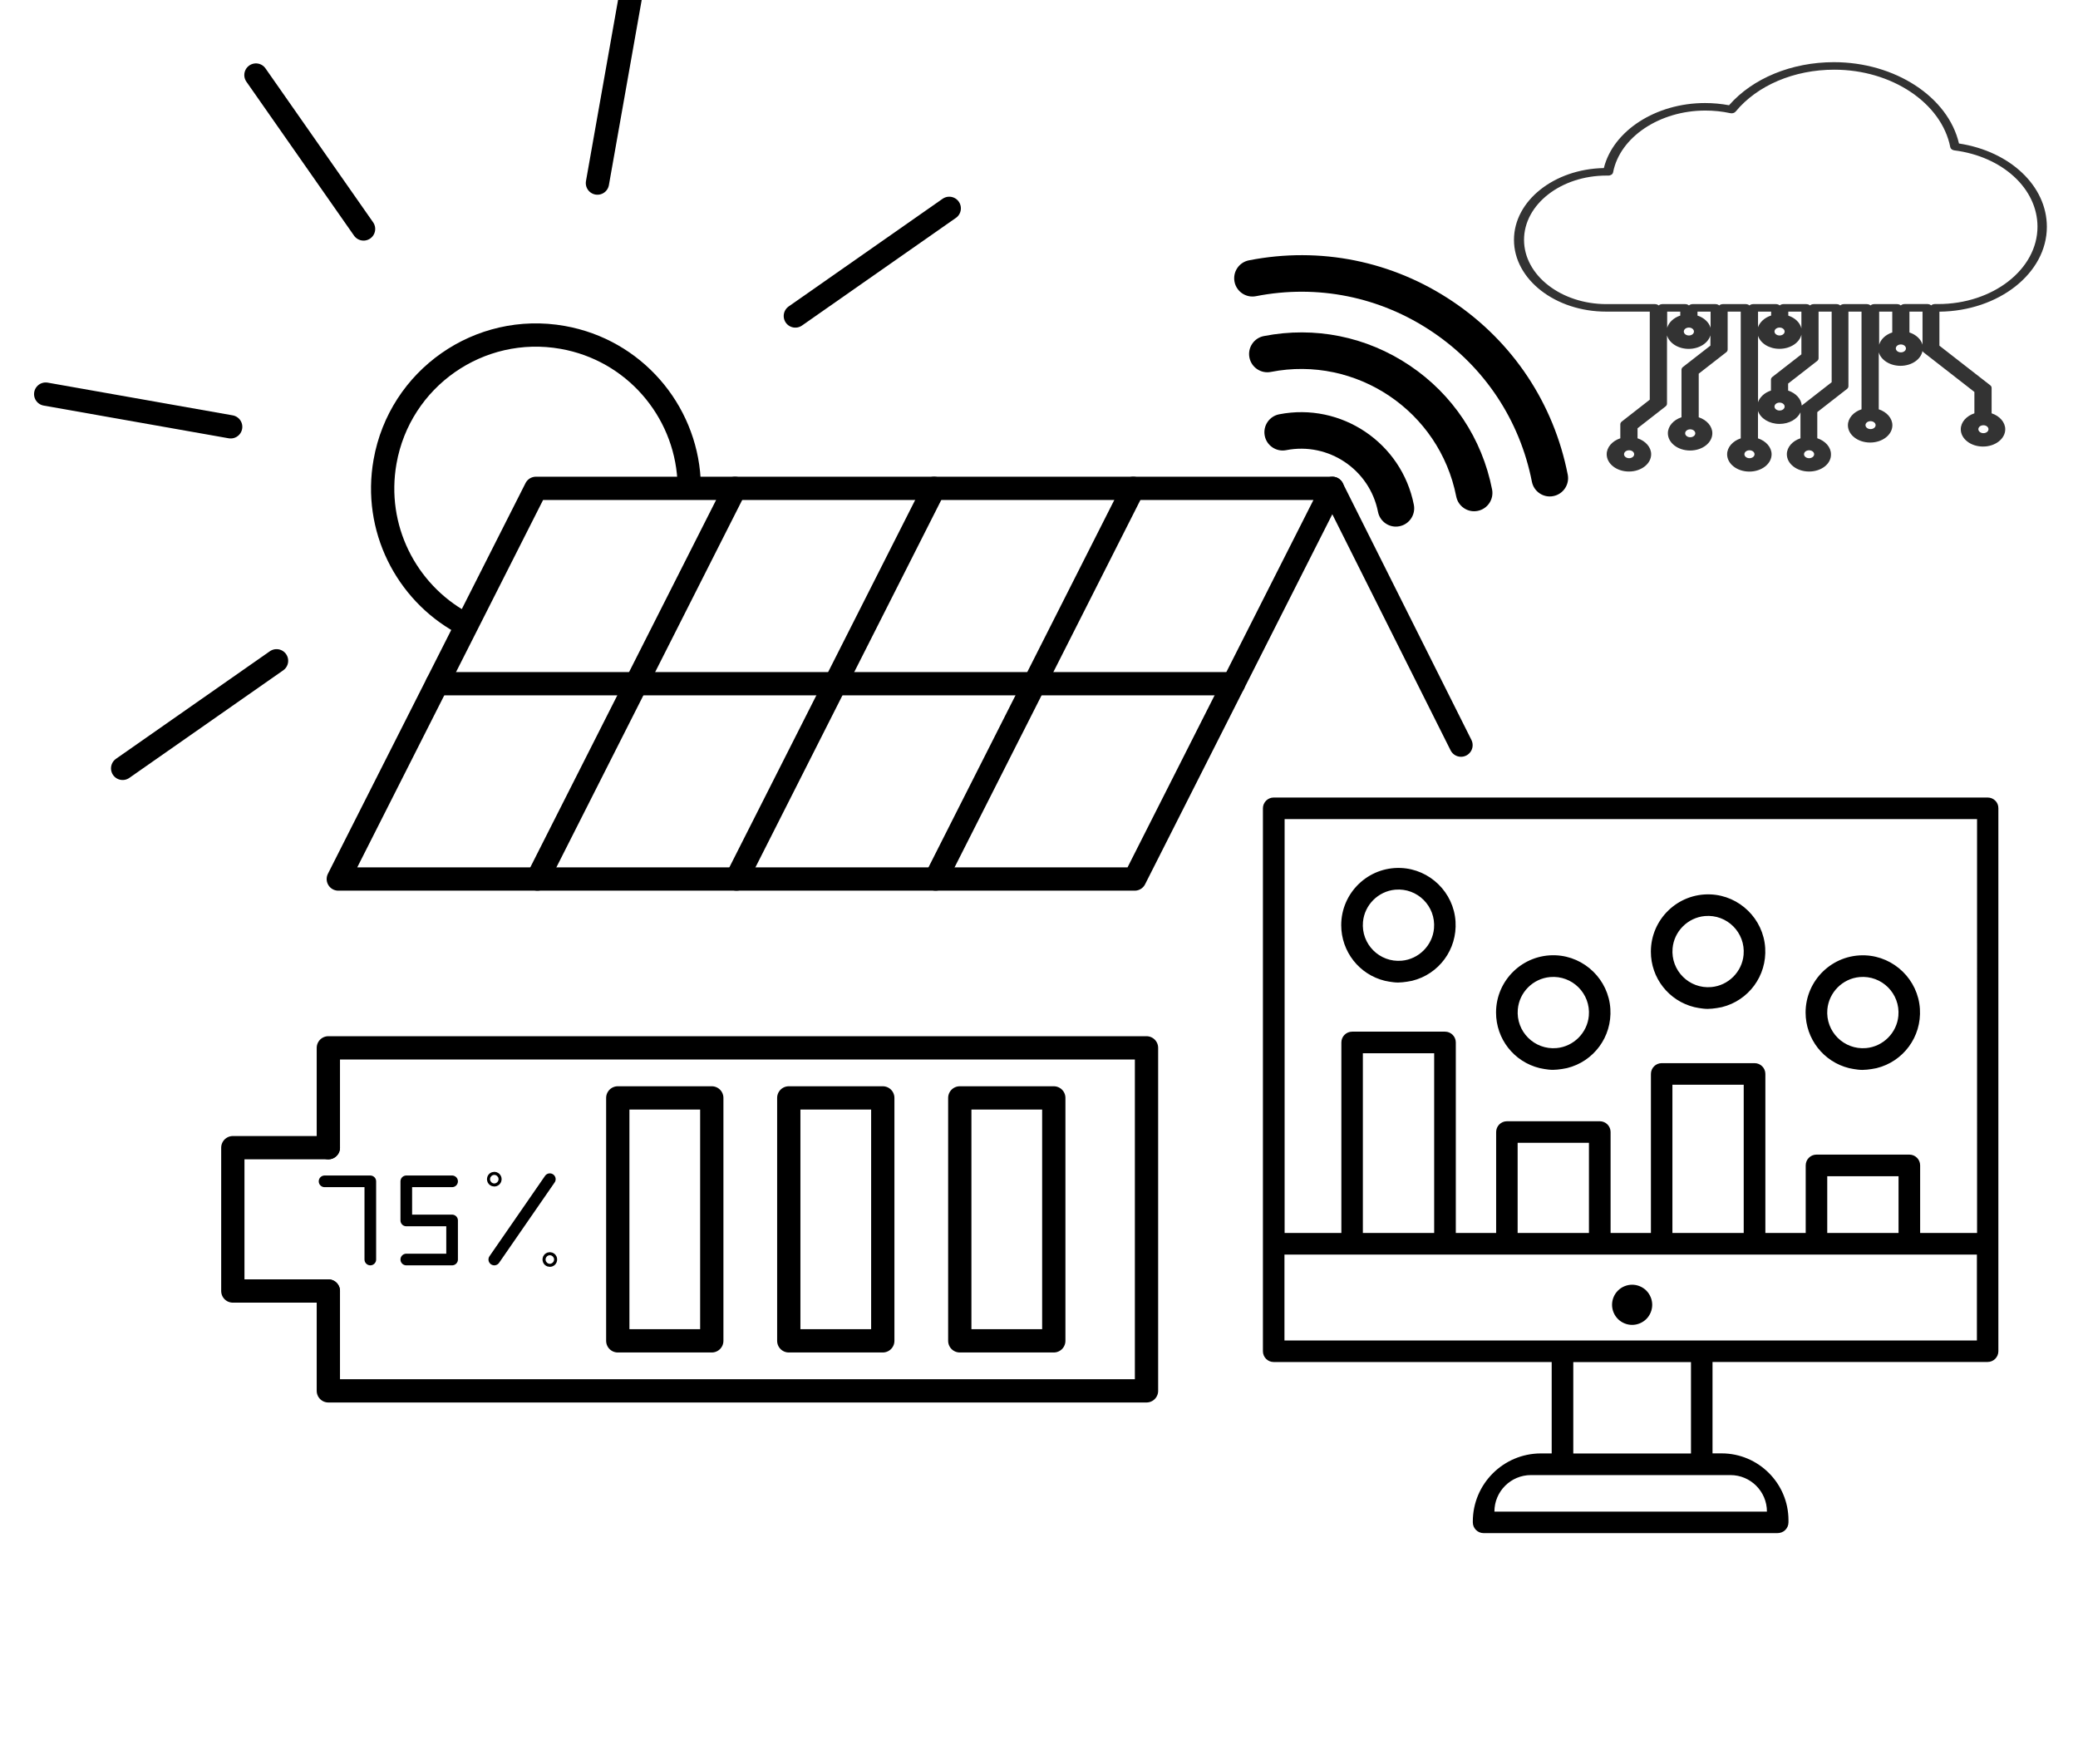 <?xml version="1.0" encoding="utf-8"?>
<!-- Generator: Adobe Illustrator 26.3.1, SVG Export Plug-In . SVG Version: 6.00 Build 0)  -->
<svg version="1.1" xmlns="http://www.w3.org/2000/svg" xmlns:xlink="http://www.w3.org/1999/xlink" x="0px" y="0px"
	 viewBox="0 0 357 303" style="enable-background:new 0 0 357 303;" xml:space="preserve">
<style type="text/css">
	.st0{display:none;}
	.st1{display:inline;}
	.st2{fill:#4398D1;}
	.st3{fill:#B2B2B2;}
	.st4{fill:#D1D1D1;}
	.st5{display:inline;fill:#FDB62F;}
	.st6{fill:none;stroke:#000000;stroke-width:8.567;stroke-linecap:round;stroke-linejoin:round;stroke-miterlimit:10;}
	.st7{fill:none;stroke:#000000;stroke-width:7;stroke-linecap:round;stroke-linejoin:round;stroke-miterlimit:10;}
	.st8{display:inline;fill:none;stroke:#000000;stroke-width:7;stroke-linecap:round;stroke-linejoin:round;stroke-miterlimit:10;}
	.st9{fill:none;stroke:#000000;stroke-width:6;stroke-linecap:round;stroke-linejoin:round;stroke-miterlimit:10;}
	.st10{fill:none;stroke:#000000;stroke-width:4;stroke-linecap:round;stroke-linejoin:round;stroke-miterlimit:10;}
	.st11{display:inline;fill:none;stroke:#000000;stroke-width:6;stroke-linecap:round;stroke-linejoin:round;stroke-miterlimit:10;}
	.st12{fill:none;stroke:#585453;stroke-width:4;stroke-linecap:round;stroke-linejoin:round;stroke-miterlimit:10;}
	.st13{display:inline;fill-rule:evenodd;clip-rule:evenodd;fill:none;stroke:#000000;stroke-width:3;stroke-miterlimit:2.613;}
	.st14{fill-rule:evenodd;clip-rule:evenodd;fill:none;stroke:#000000;stroke-width:3;stroke-miterlimit:2.613;}
	.st15{display:inline;fill-rule:evenodd;clip-rule:evenodd;fill:none;stroke:#000000;stroke-width:3;stroke-miterlimit:22.926;}
	.st16{display:inline;fill:none;stroke:#000000;stroke-width:4;stroke-linecap:round;stroke-linejoin:round;stroke-miterlimit:10;}
	.st17{fill:none;stroke:#000000;stroke-width:3;stroke-miterlimit:10;}
	.st18{display:inline;fill:none;stroke:#000000;stroke-width:3;stroke-miterlimit:10;}
	.st19{fill:none;stroke:#000000;stroke-width:2;stroke-miterlimit:10;}
	.st20{display:inline;fill:none;stroke:#000000;stroke-width:2;stroke-miterlimit:10;}
	.st21{fill:#333333;}
	.st22{fill:none;stroke:#000000;stroke-width:2;stroke-linecap:round;stroke-linejoin:round;stroke-miterlimit:10;}
</style>
<g id="Layer_1" class="st0">
	<g>
		<g class="st1">
			<polygon class="st2" points="365.42,210.78 -37.09,210.78 26.51,51.06 301.82,51.06 			"/>
			<rect x="132.09" y="245.33" class="st3" width="64.15" height="34.55"/>
			<path class="st4" d="M228.04,314.42H100.3v-20.54c0-7.74,6.27-14.01,14.01-14.01h99.72c7.74,0,14.01,6.27,14.01,14.01V314.42z"/>
			<rect x="-37.09" y="210.78" class="st4" width="402.5" height="34.55"/>
		</g>
		<polygon class="st5" points="379.06,164.04 379.06,143.8 342.93,143.8 342.93,164.04 319.89,164.04 319.89,314.17 402.1,314.17 
			402.1,164.04 		"/>
		<path class="st1" d="M319.89,215.04H-37.09c-1.66,0-3.2-0.82-4.13-2.19s-1.12-3.11-0.51-4.65L22.31,47.38
			c0.75-1.9,2.6-3.14,4.64-3.14h277.24c2.04,0,3.88,1.25,4.64,3.14l38.74,97.29c1.02,2.56-0.23,5.46-2.79,6.48
			c-2.56,1.02-5.47-0.23-6.48-2.79L300.8,54.22H30.33l-60.06,150.84H319.9c2.76,0,4.99,2.23,4.99,4.99S322.65,215.04,319.89,215.04z
			"/>
		<path class="st1" d="M165.57,215.04c-2.75,0-4.99-2.23-4.99-4.99V49.23c0-2.75,2.24-4.99,4.99-4.99s4.99,2.24,4.99,4.99v160.83
			C170.56,212.81,168.33,215.04,165.57,215.04z"/>
		<path class="st1" d="M63.12,215.04c-0.32,0-0.65-0.03-0.98-0.1c-2.7-0.53-4.46-3.16-3.92-5.87L90.24,48.25
			c0.54-2.7,3.15-4.44,5.87-3.92c2.7,0.54,4.46,3.17,3.92,5.87L68.01,211.02C67.53,213.4,65.45,215.04,63.12,215.04z"/>
		<path class="st1" d="M268.02,215.04c-2.34,0-4.42-1.64-4.89-4.02L231.12,50.2c-0.54-2.7,1.21-5.33,3.92-5.87
			c2.72-0.53,5.33,1.22,5.87,3.92l32.02,160.83c0.54,2.7-1.21,5.33-3.92,5.87C268.67,215.01,268.34,215.04,268.02,215.04z"/>
		<path class="st1" d="M336.21,134.63H-5.06c-2.75,0-4.99-2.24-4.99-4.99c0-2.75,2.24-4.99,4.99-4.99h341.27
			c2.76,0,4.99,2.24,4.99,4.99C341.2,132.4,338.97,134.63,336.21,134.63z"/>
		<path class="st1" d="M319.89,249.83H-37.09c-2.75,0-4.99-2.23-4.99-4.99v-34.79c0-2.76,2.24-4.99,4.99-4.99h356.98
			c2.76,0,4.99,2.23,4.99,4.99s-2.23,4.99-4.99,4.99H-32.09v24.81h351.98c2.76,0,4.99,2.23,4.99,4.99S322.65,249.83,319.89,249.83z"
			/>
		<path class="st1" d="M197.87,284.63h-64.59c-2.75,0-4.99-2.23-4.99-4.99v-34.8c0-2.76,2.24-4.99,4.99-4.99h64.59
			c2.76,0,4.99,2.23,4.99,4.99v34.8C202.86,282.39,200.63,284.63,197.87,284.63z M138.26,274.65h54.61v-24.81h-54.61V274.65z"/>
		<path class="st1" d="M229.88,319.41H101.26c-2.75,0-4.99-2.23-4.99-4.99v-20.69c0-10.53,8.57-19.09,19.1-19.09h100.42
			c10.53,0,19.09,8.57,19.09,19.09v20.69C234.87,317.18,232.64,319.41,229.88,319.41z M106.25,309.43h118.64v-15.7
			c0-5.03-4.09-9.11-9.11-9.11H115.36c-5.03,0-9.12,4.09-9.12,9.11L106.25,309.43L106.25,309.43z"/>
		<path class="st1" d="M402.1,319.16h-82.21c-2.76,0-4.99-2.23-4.99-4.99V164.04c0-2.75,2.23-4.99,4.99-4.99h18.05V143.8
			c0-2.75,2.23-4.99,4.99-4.99h36.13c2.76,0,4.99,2.24,4.99,4.99v15.25h18.05c2.76,0,4.99,2.24,4.99,4.99v150.14
			C407.09,316.93,404.86,319.16,402.1,319.16z M324.88,309.18h72.23V169.03h-18.05c-2.76,0-4.99-2.24-4.99-4.99v-15.25h-26.15v15.25
			c0,2.75-2.23,4.99-4.99,4.99h-18.05L324.88,309.18L324.88,309.18z"/>
		<path class="st1" d="M351.93,268.77c-0.77,0-1.56-0.18-2.3-0.56c-2.45-1.27-3.39-4.28-2.12-6.73l14.31-27.5h-9.89
			c-1.75,0-3.36-0.91-4.26-2.4c-0.91-1.49-0.97-3.35-0.16-4.89l18.12-34.79c1.27-2.44,4.28-3.41,6.73-2.12
			c2.45,1.27,3.39,4.28,2.12,6.73L360.17,224h9.89c1.75,0,3.36,0.91,4.26,2.4c0.91,1.49,0.97,3.34,0.16,4.89l-18.12,34.8
			C355.47,267.79,353.74,268.77,351.93,268.77z"/>
		<path class="st1" d="M248.73,319.41h-18.84c-2.76,0-4.99-2.23-4.99-4.99s2.23-4.99,4.99-4.99h18.84c7.89,0,14.3-6.42,14.3-14.31
			c0-13.4,10.9-24.29,24.29-24.29h32.56c2.76,0,4.99,2.23,4.99,4.99c0,2.76-2.23,4.99-4.99,4.99h-32.56
			c-7.89,0-14.31,6.42-14.31,14.31C273.02,308.52,262.12,319.41,248.73,319.41z"/>
	</g>
	<g>
		<g class="st1">
			<path class="st6" d="M7.62,248.73l-12.63,7.17c-2.54,1.44-3.79,4.46-2.95,7.26c1.52,5.11,3.43,10.05,5.7,14.8
				c1.26,2.64,4.2,4.03,7.06,3.4l14.17-3.16c6.18-1.37,12.62,0.59,16.98,5.17l1.83,1.92c4.36,4.58,6,11.12,4.32,17.22l-3.86,14
				c-0.78,2.82,0.47,5.83,3.04,7.22c4.62,2.5,9.47,4.66,14.49,6.43c2.76,0.97,5.83-0.12,7.4-2.59l7.79-12.25
				c3.4-5.34,9.34-8.51,15.67-8.35l2.66,0.07c6.33,0.16,12.11,3.62,15.23,9.12l7.17,12.63c1.45,2.54,4.46,3.79,7.26,2.95
				c5.11-1.52,10.05-3.43,14.8-5.7c2.64-1.26,4.03-4.2,3.4-7.06L134,304.81c-1.38-6.18,0.59-12.62,5.17-16.98l1.92-1.83
				c4.58-4.36,11.12-6,17.22-4.32l14,3.86c2.82,0.78,5.83-0.47,7.22-3.04c2.5-4.62,4.66-9.47,6.43-14.49
				c0.97-2.76-0.12-5.83-2.59-7.4l-12.25-7.79c-5.34-3.4-8.51-9.34-8.35-15.67l0.07-2.66c0.16-6.33,3.62-12.11,9.12-15.23
				l12.63-7.17c2.54-1.45,3.79-4.46,2.95-7.26c-1.52-5.11-3.43-10.05-5.7-14.8c-1.26-2.64-4.2-4.03-7.06-3.4l-14.17,3.16
				c-6.18,1.38-12.62-0.59-16.98-5.17l-1.83-1.92c-4.36-4.59-6-11.12-4.32-17.22l3.86-14c0.78-2.82-0.47-5.83-3.04-7.22
				c-4.62-2.5-9.47-4.66-14.49-6.43c-2.76-0.97-5.83,0.12-7.4,2.59l-7.79,12.25c-3.4,5.34-9.34,8.51-15.67,8.35l-2.66-0.07
				c-6.33-0.16-12.11-3.62-15.23-9.12l-7.17-12.63c-1.44-2.54-4.46-3.79-7.26-2.95c-5.11,1.52-10.05,3.43-14.8,5.7
				c-2.64,1.26-4.03,4.2-3.4,7.06l0,0l3.16,14.17c1.38,6.18-0.59,12.62-5.17,16.98l-1.92,1.83c-4.58,4.36-11.12,6-17.22,4.32
				l-14-3.86c-2.82-0.78-5.83,0.47-7.22,3.04c-2.5,4.62-4.66,9.47-6.43,14.49c-0.97,2.76,0.12,5.83,2.59,7.4l12.25,7.79
				c5.34,3.4,8.51,9.34,8.35,15.67l-0.07,2.66C16.58,239.82,13.12,245.6,7.62,248.73z"/>
			
				<ellipse transform="matrix(0.709 -0.705 0.705 0.709 -138.886 131.419)" class="st6" cx="89.79" cy="233.99" rx="41.81" ry="41.71"/>
			<path class="st6" d="M297.94,79.36c-0.01-0.05-0.02-0.1-0.03-0.15c-1.94-8.31-0.35-17.04,4.68-23.93l3.72-5.09
				c1.86-2.54,1.65-6.04-0.5-8.33l-11.44-12.27c-2.14-2.3-5.62-2.75-8.28-1.08l-5.34,3.36c-7.23,4.55-16.07,5.52-24.23,3
				c-0.11-0.03-0.22-0.07-0.32-0.1c-8.15-2.46-14.89-8.22-18.33-16L235.32,13c-1.27-2.88-4.4-4.44-7.47-3.74l-16.35,3.78
				c-3.06,0.71-5.19,3.49-5.07,6.63l0.24,6.3c0.33,8.51-3.21,16.64-9.46,22.43c-0.07,0.07-0.14,0.13-0.22,0.2
				c-6.24,5.84-14.6,8.85-23.1,7.93l-6.27-0.68c-3.12-0.34-6.05,1.59-6.97,4.6l-4.91,16.04c-0.92,3.01,0.43,6.24,3.21,7.71
				l5.58,2.94c7.54,3.98,12.8,11.13,14.69,19.45c0.01,0.06,0.03,0.13,0.04,0.19c0.01,0.04,0.02,0.08,0.03,0.13
				c1.94,8.31,0.35,17.05-4.69,23.94l-3.72,5.09c-1.86,2.54-1.65,6.03,0.5,8.33l11.44,12.27c2.14,2.3,5.62,2.75,8.28,1.08l5.34-3.36
				c7.23-4.55,16.07-5.51,24.23-2.99c0.11,0.03,0.22,0.07,0.32,0.1c8.15,2.46,14.89,8.22,18.33,16.01l2.55,5.77
				c1.27,2.88,4.4,4.44,7.47,3.74l16.35-3.77c3.06-0.71,5.19-3.49,5.07-6.63l-0.24-6.3c-0.32-8.51,3.21-16.63,9.46-22.42
				c0.08-0.08,0.17-0.15,0.25-0.23c6.23-5.84,14.6-8.85,23.09-7.93l6.27,0.68c3.13,0.34,6.05-1.59,6.97-4.6l4.9-16.04
				c0.92-3.01-0.43-6.24-3.21-7.71l-5.58-2.94c-7.54-3.98-12.8-11.13-14.7-19.45C297.97,79.47,297.96,79.42,297.94,79.36z"/>
			
				<ellipse transform="matrix(0.104 -0.995 0.995 0.104 121.146 320.669)" class="st6" cx="238.62" cy="93.07" rx="30.15" ry="30.15"/>
		</g>
	</g>
	<g>
		<g class="st1">
			<path class="st7" d="M214.74,122.09c1.84-4.35,2.86-9.13,2.86-14.14s-1.02-9.8-2.86-14.14c-1.84-4.35-4.5-8.26-7.79-11.55
				s-7.2-5.95-11.55-7.79c-4.35-1.84-9.13-2.86-14.14-2.86c-5.02,0-9.8,1.02-14.14,2.86c-4.35,1.84-8.26,4.5-11.55,7.79
				s-5.95,7.2-7.79,11.55c-1.84,4.35-2.86,9.13-2.86,14.14s1.02,9.8,2.86,14.14"/>
			<line class="st7" x1="81.99" y1="109.74" x2="119.31" y2="109.74"/>
			<line class="st7" x1="110.05" y1="39.14" x2="136.37" y2="65.53"/>
			<line class="st7" x1="179.76" y1="9" x2="179.76" y2="46.39"/>
			<line class="st7" x1="250.56" y1="37.06" x2="223.77" y2="63.45"/>
			<line class="st7" x1="280.69" y1="106.8" x2="242.9" y2="106.8"/>
		</g>
		<line class="st8" x1="226.02" y1="157.39" x2="171.04" y2="157.39"/>
		<g class="st1">
			<path class="st7" d="M233.43,246.14l25.7,24.95c6.42,6.22,16.83,6.22,23.26,0l0,0c6.41-6.23,6.41-16.34,0-22.57l-54.33-52.72
				l-49.36,2.9c0,47.93-34.84,37.57-34.84,37.57v-51.75l27.12-27.13h76.63"/>
			<path class="st7" d="M220.44,278.78l23.93,23.17c6.42,6.23,16.83,6.23,23.26,0l0,0c6.42-6.23,6.42-16.34,0-22.56l-6.05-6.05"/>
			<path class="st7" d="M200.69,300.13l24.68,23.98c5.77,5.6,15.12,5.6,20.88,0l0,0c5.78-5.59,5.78-14.67,0-20.27l-5.44-5.44"/>
			<path class="st7" d="M184.12,325.32l14.16,13.49c5.78,5.59,15.13,5.59,20.9,0l0,0c5.76-5.6,5.76-14.68,0-20.27l-5.44-5.44"/>
			<path class="st7" d="M96.98,278.78c-5.38,5.38-14.08,5.38-19.45,0l0,0c-5.37-5.37-5.37-14.07,0-19.45l14.66-14.65
				c5.37-5.38,14.08-5.38,19.44,0l0,0c5.38,5.36,5.38,14.07,0,19.44L96.98,278.78z"/>
			<path class="st7" d="M113.14,304.95c-5.74,5.74-15.1,5.7-20.9-0.1l0,0c-5.79-5.79-5.84-15.16-0.1-20.9l19.62-19.61
				c5.75-5.75,15.1-5.71,20.9,0.1l0,0c5.8,5.8,5.84,15.15,0.1,20.9L113.14,304.95z"/>
			<path class="st7" d="M134.47,326.83c-5.91,5.92-15.57,5.87-21.54-0.11l0,0c-5.99-5.98-6.03-15.62-0.11-21.53l20.21-20.23
				c5.93-5.92,15.58-5.88,21.54,0.1l0,0c5.97,5.98,6.02,15.63,0.1,21.54L134.47,326.83z"/>
			<path class="st7" d="M167.36,337.18c-5.91,5.92-15.57,5.87-21.54-0.1l0,0c-5.99-5.98-6.03-15.62-0.1-21.54l10.55-10.57
				c5.93-5.92,15.58-5.87,21.55,0.1l0,0c5.98,5.97,6.03,15.62,0.1,21.55L167.36,337.18z"/>
			<line class="st7" x1="76.33" y1="255.2" x2="61.91" y2="243.48"/>
			<polygon class="st7" points="50.82,257.4 21.2,239.15 84.02,137.13 113.64,155.37 			"/>
			<polygon class="st7" points="311.86,257.4 341.49,239.15 278.66,137.13 249.05,155.37 			"/>
			<line class="st7" x1="289.51" y1="249.79" x2="298.07" y2="243.93"/>
		</g>
	</g>
	<g>
		<g class="st1">
			<g>
				<g>
					<polyline class="st9" points="307.26,261.95 307.26,234 78.24,234 78.24,330 307.26,330 307.26,302.05 					"/>
					<polyline class="st9" points="307.26,302.05 334,302.05 334,261.95 307.26,261.95 					"/>
				</g>
			</g>
			<rect x="104.19" y="248" class="st9" width="26.32" height="68"/>
			<rect x="152.06" y="248" class="st9" width="26.32" height="68"/>
			<rect x="199.93" y="248" class="st9" width="26.32" height="68"/>
		</g>
		<g class="st1">
			<g>
				<polyline class="st10" points="3.74,274.54 16.55,274.54 16.55,296.43 				"/>
				<polyline class="st10" points="39.44,274.54 26.63,274.54 26.63,285.48 39.44,285.48 39.44,296.43 26.63,296.43 				"/>
				<line class="st10" x1="66.81" y1="273.94" x2="51.25" y2="296.43"/>
			</g>
			<circle class="st10" cx="66.81" cy="296.43" r="0.43"/>
			<circle class="st10" cx="51.25" cy="273.94" r="0.43"/>
		</g>
		<g class="st1">
			<path class="st9" d="M105.24,152.31c-11.58-6.4-18.38-19.65-15.95-33.41c3.06-17.31,19.58-28.85,36.88-25.79
				c14.79,2.62,25.38,15.07,26.23,29.43"/>
			<line class="st9" x1="206.43" y1="66.32" x2="174.48" y2="88.66"/>
			<line class="st9" x1="140.2" y1="22.67" x2="133.4" y2="61.07"/>
			<line class="st9" x1="62.5" y1="38.65" x2="84.85" y2="70.6"/>
			<line class="st9" x1="18.85" y1="104.88" x2="57.25" y2="111.67"/>
			<line class="st9" x1="34.83" y1="182.58" x2="66.78" y2="160.23"/>
		</g>
		<g class="st1">
			<line class="st9" x1="161.96" y1="124.45" x2="120.94" y2="205.54"/>
			<line class="st9" x1="203.3" y1="124.45" x2="162.27" y2="205.54"/>
			<line class="st9" x1="244.64" y1="124.45" x2="203.61" y2="205.54"/>
			<polygon class="st9" points="244.94,205.54 285.97,124.45 120.63,124.45 79.6,205.54 			"/>
			<line class="st9" x1="327" y1="205.54" x2="285.97" y2="124.45"/>
			<line class="st9" x1="100.11" y1="165" x2="265.46" y2="165"/>
		</g>
	</g>
	<g>
		<path class="st11" d="M97.24,136.31c-11.58-6.4-18.38-19.65-15.95-33.41c3.06-17.31,19.58-28.85,36.88-25.79
			c14.79,2.62,25.38,15.07,26.23,29.43"/>
		<line class="st11" x1="198.43" y1="50.32" x2="166.48" y2="72.66"/>
		<line class="st11" x1="132.2" y1="6.67" x2="125.4" y2="45.07"/>
		<line class="st11" x1="54.5" y1="22.65" x2="76.85" y2="54.6"/>
		<line class="st11" x1="10.85" y1="88.88" x2="49.25" y2="95.67"/>
		<line class="st11" x1="26.83" y1="166.58" x2="58.78" y2="144.23"/>
	</g>
	<g>
		<line class="st11" x1="153.96" y1="108.45" x2="112.94" y2="189.54"/>
		<line class="st11" x1="195.3" y1="108.45" x2="154.27" y2="189.54"/>
		<line class="st11" x1="236.64" y1="108.45" x2="195.61" y2="189.54"/>
		<polygon class="st11" points="236.94,189.54 277.97,108.45 112.63,108.45 71.6,189.54 		"/>
		<line class="st11" x1="319" y1="189.54" x2="277.97" y2="108.45"/>
		<line class="st11" x1="92.11" y1="149" x2="257.46" y2="149"/>
	</g>
	<g>
		<g class="st1">
			<g>
				<polyline class="st12" points="169.87,134.75 161.95,145.79 172.62,145.82 164.96,156.83 				"/>
			</g>
		</g>
		<g class="st1">
			<circle class="st12" cx="123.19" cy="113.41" r="9"/>
			<line class="st12" x1="123.4" y1="85.51" x2="123.33" y2="93.35"/>
			<line class="st12" x1="143.07" y1="93.83" x2="137.48" y2="99.33"/>
			<line class="st12" x1="151.09" y1="113.62" x2="143.25" y2="113.55"/>
			<line class="st12" x1="122.98" y1="141.31" x2="123.05" y2="133.47"/>
			<line class="st12" x1="103.31" y1="132.99" x2="108.9" y2="127.49"/>
			<line class="st12" x1="95.29" y1="113.2" x2="103.13" y2="113.27"/>
			<line class="st12" x1="103.61" y1="93.53" x2="109.11" y2="99.13"/>
		</g>
		<g class="st1">
			<g>
				<path class="st12" d="M201.01,170.84c0,3.6-2.92,6.53-6.53,6.53h-54.39c-3.6,0-6.53-2.92-6.53-6.53v-40.25
					c0-3.61,2.92-6.53,6.53-6.53h54.39c3.6,0,6.53,2.92,6.53,6.53V170.84z"/>
				<line class="st12" x1="133.83" y1="167.58" x2="200.73" y2="167.58"/>
				<g>
					<path class="st12" d="M177.53,189.11c-3.88-2.99-5.81-6.92-5.81-10.84"/>
					<path class="st12" d="M157.03,189.11c3.88-2.99,5.81-6.92,5.81-10.84"/>
				</g>
			</g>
			<line class="st12" x1="153.41" y1="189.34" x2="181.15" y2="189.34"/>
		</g>
	</g>
	<g>
		<g class="st1">
			
				<ellipse transform="matrix(0.897 -0.443 0.443 0.897 2.453 82.509)" class="st6" cx="178.03" cy="36" rx="24.03" ry="24.03"/>
			
				<ellipse transform="matrix(0.501 -0.865 0.865 0.501 97.954 284.945)" class="st6" cx="296.23" cy="57.47" rx="24.47" ry="24.47"/>
			<path class="st6" d="M264.11,192.98l-2.01,21.32l-24.86,2.65c-11.44,1.11-19.25,6.87-22.01,16.76
				c-5.98,21.45-11.93,63.84-17.3,84.36c-2.43,9.29,6.35,9.07,15.96,9.07l0,0c6.62,0,12.41-4.43,14.15-10.81l17.86-67.65h44.63
				c9.72,0,16.83-7.6,18.59-17.16l8.58-113.99c0.71-9.06-6.75-16.65-15.82-16.11l-7.97,0.44c-9,0.5-16.45,7.14-18.01,16.01
				c-0.25,1.41-0.53,2.82-0.82,4.18c-1.58,7.37-5.86,13.89-12,18.26c-0.09,0.06-0.18,0.13-0.27,0.19
				c-5.8,4.11-12.52,6.73-19.56,7.71c-7.78,1.09-18.02,2.52-23.05,3.24c-8.72,1.25-17.3,6.56-17.3,16.3c0,0,0,7.79,6.81,7.79"/>
			<path class="st6" d="M234.52,126.65c-2.32-18.56-3.58-34.49-16.68-39.56c-9.26-3.59-21.87-4.91-38.73-4.85
				c-16.84,0.06-29.4,1.57-38.66,5.12c-14.38,5.52-16.82,20.81-18.68,39.78"/>
			<path class="st6" d="M173.23,166.49"/>
			
				<ellipse transform="matrix(0.096 -0.995 0.995 0.096 -3.432 111.17)" class="st6" cx="59.5" cy="57.47" rx="24.47" ry="24.47"/>
			<path class="st6" d="M90.96,192.98l2.01,21.32l24.86,2.65c11.44,1.11,19.25,6.87,22.01,16.76c5.98,21.45,11.93,63.84,17.3,84.36
				c2.43,9.29-6.35,9.07-15.96,9.07l0,0c-6.62,0-12.41-4.43-14.15-10.81l-18.52-67.65H64.55c-9.72,0-16.83-7.6-18.59-17.16
				l-8.58-113.99c-0.71-9.06,6.75-16.65,15.82-16.11l7.97,0.44c9,0.5,16.45,7.14,18.01,16.01c0.25,1.41,0.53,2.82,0.82,4.18
				c1.58,7.37,5.86,13.89,12,18.26c0.09,0.06,0.18,0.13,0.27,0.19c5.8,4.11,12.52,6.73,19.56,7.71c7.78,1.09,18.02,2.52,23.05,3.24
				c8.72,1.25,17.3,6.56,17.3,16.3c0,0,0,7.79-6.81,7.79"/>
			<polyline class="st6" points="340.32,145.62 330.87,248.57 329.9,327.17 			"/>
			<line class="st6" x1="285.23" y1="248.67" x2="330.87" y2="248.67"/>
			<polyline class="st6" points="15.97,145.62 25.42,248.57 26.4,327.17 			"/>
			<line class="st6" x1="71.06" y1="248.67" x2="25.42" y2="248.67"/>
			<path class="st6" d="M279.9,166.49l-7.17,4.52c-4.69,2.96-10.13,4.53-15.67,4.53H98.01c-5.55,0-10.98-1.57-15.67-4.53l-7.17-4.52
				"/>
			<line class="st6" x1="153.81" y1="131.11" x2="155.55" y2="115.12"/>
			<line class="st6" x1="204.3" y1="131.11" x2="202.56" y2="115.12"/>
		</g>
	</g>
	<g>
		<g class="st1">
			<circle class="st10" cx="36.19" cy="59.41" r="9"/>
			<line class="st10" x1="36.4" y1="31.51" x2="36.33" y2="39.35"/>
			<line class="st10" x1="56.07" y1="39.83" x2="50.48" y2="45.33"/>
			<line class="st10" x1="64.09" y1="59.62" x2="56.25" y2="59.55"/>
			<line class="st10" x1="35.98" y1="87.31" x2="36.05" y2="79.47"/>
			<line class="st10" x1="16.31" y1="78.99" x2="21.9" y2="73.49"/>
			<line class="st10" x1="8.29" y1="59.2" x2="16.13" y2="59.27"/>
			<line class="st10" x1="16.61" y1="39.53" x2="22.11" y2="45.13"/>
		</g>
		<path class="st13" d="M135.4,89.61l-5.14,2.69 M148.34,87.82c0.79-0.4-0.86-3.36-1.68-3.31l-1.61,0.12
			c-5.76-7.53-17.56-0.67-14.78,7.68c0.06,0.23-0.43,0.32-0.22,0.7l1.62,2.96c0.09,0.19,0.33,0.26,0.51,0.17
			C137.57,93.37,142.95,90.59,148.34,87.82L148.34,87.82L148.34,87.82z M146.29,90.2c1.44,2.21,1.51,5.15-0.06,7.47
			c-2.09,3.08-7.22,3.24-9.35,1.8c-2.13-1.45-2.03-1.91-2.5-3.14 M170.8,121.83l-11.69-0.53l-4.14-11.34
			c-0.99-2.19-2.53-3.6-4.92-4.08l-19.38-3.34l-5.94-6.7l-2.04-15.76 M154.5,178.12l-0.19-25.22l-3.94-15.83l-0.5-21.17l0.2,0.02
			l3.36,9.65c0.36,0.81,0.98,1.33,1.9,1.5l14.8,0.47 M135.01,178.12l3.14-24.14l0.66-11.88c0.54,0,0.5,0,1.04,0l5.42,11.63
			l2.64,24.39 M117.24,80.12l0.69,17.75c0.18,1.92,0.66,2.69,1.52,3.83l9.37,10.8l0.27,0.67l-0.07,22.64l0.47,18.78l-0.88,23.54
			 M127.28,84.69L111.9,69.31h81.61L256,131.8h-81.61l-5-5.01 M132.3,69.31l8.5,8.5 M152.55,89.55l42.25,42.24 M152.71,69.31
			l62.49,62.49 M173.11,69.31l62.49,62.49 M151.7,84.73h57.24 M153.1,100.16h71.26 M162.74,115.58h77.05 M262.05,87.63l-6.04-0.6
			 M246.46,91.98c-0.49,2.59,0.58,5.34,2.92,6.88c3.11,2.04,7.28,1.18,9.33-1.93c0.78-1.19,1.14-2.54,1.11-3.86 M243.66,90.56
			c-0.89-0.07-0.5-3.44,0.28-3.7l1.53-0.51c2.44-9.16,15.96-7.36,16.6,1.42c0.03,0.23,0.51,0.13,0.47,0.56l-0.36,3.35
			c-0.02,0.21-0.2,0.37-0.41,0.35C255.73,91.56,249.69,91.05,243.66,90.56L243.66,90.56L243.66,90.56z M261.84,113.72l1.11,9.41
			l-0.04,0.06l-10.87,4.63 M266.68,177.98l-2.33-22.37l-1.66-19.56l0.05-6.54 M214.04,89.84l6.92,0.6l10.18,8.5L242,102l19.62,4.2
			c3.93,0.89,5.58,2.01,6.36,5.76l1.12,9.18c0.23,2.31,0.6,6.04-2.2,7.01l-10.14,3.71l-1.11-0.01 M243.29,131.48
			c-0.03,1.75-0.07,3.43-0.12,5.01l-5.63,17.63l1.88,23.92 M230.55,106.35l12.58,4.69l0.37,0.6c-0.02,2.54-0.04,5.32-0.07,8.19
			 M259.84,178.04l-3.63-21.95l-3.56-14.19l-0.45-0.06l-6.78,14.35l0.57,21.84 M124.04,122.02H71.89L8.25,195.18h15.32v84.37
			 M148.03,195.18v84.37 M243.22,268.77h24.09 M239.27,254.02h24.09 M235.31,239.27h24.09 M231.36,224.53h24.09 M227.41,209.78
			h24.09 M223.46,195.03h24.09 M244.9,185.15l25.21,94.09 M240.22,185.15l25.21,94.09 M220.81,185.15l25.21,94.09 M216.13,185.15
			l25.21,94.09 M23.57,195.18l55.98-64.36 M349.03,195.18H137.01l-65.11-73.16 M66.02,279.55v-73.05h39.33v73.05 M273.9,122.02
			h10.02l65.12,73.16 M333.97,195.18v84.37 M271.71,206.49h39.33v39.33h-39.33V206.49L271.71,206.49z M171.74,206.49h39.33v39.33
			h-39.33V206.49L171.74,206.49z M167.61,250.06h48.37 M268.29,250.06h48.37 M78.14,217.03h15.11v19.47H78.14V217.03L78.14,217.03z
			 M66.02,243.02h7.3 M205.96,210.06v30.65h-31.24 M305.92,210.06v30.65h-31.24 M22.39,268.77h43.63 M105.35,268.77h43.63
			 M148.03,268.77h85.96 M270.31,268.77h64.37 M6.28,279.55H351"/>
	</g>
	<path class="st14" d="M77.55,141.17c-7.85-1.73-14.03-8.37-14.81-16.8c-0.97-10.44,6.72-19.69,17.16-20.66
		c9.32-0.86,17.69,5.17,20.07,13.9c0.13,0.49,0.25,1,0.35,1.51 M78.5,94.17l-1.06-11.41 M93.15,96.4l4.79-10.41 M104.72,105.66
		l9.35-6.62 M70.16,148.84l-4.79,10.41 M58.59,139.57l-9.36,6.62 M53.2,125.77l-11.41,1.06 M55.44,111.12l-10.41-4.79 M64.7,99.55
		l-6.62-9.36 M214.7,232.03l2.41-4.17c1.23-2.13,0.9-4.76-1.81-4.94h-19.97c-1.69,0-3.15-1.86-2.22-3.39l1.59-2.63
		c0.95-1.57,2.24-1.75,3.82-1.75h38.94c1.59,0,2.29-0.18,3.24-1.75l1.81-2.99c1.12-1.86,0.09-4.17-2.43-4.17h-46.7
		c-2.78-0.09-3.22-1.49-1.68-4l2.84-4.91 M207.13,232.03l2.54-4.39c0.97-1.49,1.79-3.57-0.63-4.72 M203.29,238.68l3.03-5.25
		 M210.87,238.68l3.03-5.25 M155.58,107.43l2.21-7.04c2.31-9.79-17.99-17.08-22.02-6.41l-1.61,4.26c-0.12,0.3,0.02,0.65,0.32,0.77
		l30.17,11.95 M154.95,107.23c-0.3,1.08-1.16,3.13-1.74,4.2c-1.58,2.91-4.5,5.03-8.04,5.45c-5.8,0.69-11.07-3.45-11.76-9.25
		c-0.21-1.72,0.01-3.4,0.57-4.92c0.16-0.44,1.18-2.93,1.4-3.35 M103.93,151.04l20.52,19c1.34,1.62,1.6,2.73,1.75,4.91l-1.12,35.31
		 M113.4,209.95l-0.72-32.05l-11.83-6.98 M123.56,137.91l-22.37,15.73c-1.51,1.09-1.55,2.93-1.43,4.82l1.67,16.1
		c0.36,3.55,0.02,3.82-0.76,7.03l-6.24,28.74 M150.65,157.62l-22.61-5.12l-2.23-2.79l-3.73-22.55 M82.22,210.51l4.42-32.35
		c0.19-1.41,0.2-1.81-0.31-3.55l-6.06-18.96c-1.06-3.89-1.11-7.53,0.06-10.69c1.32-3.54,7.62-10.03,10.37-12.5
		c6.12-5.5,16.98-14.12,25.18-18.61c4.43-2.42,11.93-2.45,15.83,1.2c4.26,3.83,3.8,6.28,4.22,11.2l1.3,15.04l0.22,0.74l16.92,8.13
		 M102.31,152.86l-15.01-10.57 M117.38,221.65h41.89v14.5c0,1.2-0.98,2.18-2.18,2.18h-37.53c-1.2,0-2.18-0.98-2.18-2.18V221.65
		L117.38,221.65z M160.79,221.65v-5.7c0-0.62-0.52-1.13-1.13-1.13h-42.66c-0.62,0-1.13,0.52-1.13,1.13v5.7H160.79L160.79,221.65z
		 M144.75,212.03v-2.36c0-0.8-0.66-1.46-1.46-1.46h-9.94c-0.8,0-1.46,0.66-1.46,1.46v2.36 M125.04,221.65v3.5 M151.6,221.65v3.5
		 M333.21,164.9H352 M276.45,164.9h14.86 M124.11,164.9h23.58 M4.88,214.71l64.39-49.81h11.29 M248.26,110.81h-77.2l-34.15,80.16
		l3.2,5.58h118.27l12.39-29.07 M255.01,190.97l3.37,5.58 M136.91,190.97h118.1l23.2-54.45 M277.41,128.8H164.42 M272.66,149.15
		H154.78 M264.17,169.49h-118.1 M255.26,116.89l-31.67,74.32 M229.13,110.81l-34.26,80.4 M200.41,110.81l-34.26,80.4 M316.03,154.16
		l13.25-9.06 M261.07,107.05l-3.01-6.73c-3.43-9.46,15.88-19.06,21.13-8.93l2.09,4.04c0.16,0.29,0.06,0.65-0.23,0.8l-28.58,15.38
		 M261.67,106.78c0.43,1.03,1.52,2.97,2.22,3.97c1.91,2.7,5.05,4.47,8.62,4.48c5.84,0.01,10.59-4.71,10.61-10.55
		c0.01-1.74-0.41-3.37-1.14-4.82c-0.21-0.42-1.52-2.78-1.78-3.16 M295.69,210.51l8.23-33.21l12.41-6.98 M311.05,150.29l-18.9,18.57
		c-1.17,1.51-1.53,2.69-1.75,4.92l-5.81,37.05 M295.06,138.28l20.96,15.3c1.06,0.75,1.45,2.04,1.48,3.43l-1.75,18.12
		c-0.36,3.55-0.02,3.82,0.76,7.03l7.4,28.74 M335.55,209.91l-5.57-31.19c-0.19-1.41-0.2-1.81,0.31-3.55l5.48-19.54
		c2.85-10.45-3.21-16.7-10.43-23.19c-6.12-5.5-15.82-13.54-24.02-18.04c-10.32-5.65-22.9,0.55-20.28,10.15l3.7,20.73l-0.15,0.76
		l-15.31,11.44 M270.15,168.21l23.04-12.67c2.28-1.25,2.82-3.52,2.9-5.99l-1.53-25.38"/>
	<g>
		<path class="st13" d="M102.06,217.79v6.2 M55.05,217.79v6.2 M89.93,200.75v-4.17c0-1.42-1.17-2.58-2.58-2.58H69.76
			c-1.41,0-2.58,1.17-2.58,2.58v4.17 M118.33,217.79v-10.1c0-1.1-0.92-2-2.01-2H40.79c-1.09,0-2.01,0.92-2.01,2v10.1H118.33
			L118.33,217.79z M41.46,217.79h74.18v25.68c0,2.13-1.74,3.87-3.87,3.87H45.33c-2.13,0-3.87-1.74-3.87-3.87V217.79L41.46,217.79z
			 M100.44,268.72H80.16 M72.28,274.57l1.71,3.53h6.17v-18.77h-6.17l-1.71,3.53c-5.68,1.55-14.78-3.52-22.79-3.05
			c-10.63,0.62-10.63,17.18,0,17.8C57.5,278.09,66.61,273.02,72.28,274.57L72.28,274.57z M100.44,271.79l5.43,2.82
			c1.99,0.52,7.23-0.7,9.73-1.03v-9.72c-2.5-0.32-7.74-1.55-9.73-1.03l-5.43,2.82V271.79z"/>
		<path class="st15" d="M214.36,223.09l2.51-8.68 M305.06,191.9l-0.39-6.87l-5.07-9.66c-0.74-1.27-1.8-1.58-3.13-1.03l-19.32,8.17
			c-3.25,1.38-3.54,4.1-2.71,7.13c0.77,2.82,2.09,4.88,2.55,6.34c0.08,0.25,0.04,0.79-0.35,0.96l-4.17,1.91
			c0.5,2.37,1.83,4.17,4.44,4.96c2.79,0.85,6.07,1.06,8.78,1.06c9.16,0.01,21.45-6.29,23.99-9.32l5.46-8.27l-1.97-5.31l-9.3,3.81
			 M292.48,176.06l5.52,10.99l0.37,7.63 M285.98,178.76l5.53,11.03l0.36,7.6 M279.48,181.46l5.5,10.95l0.39,7.68 M274.52,190.45
			l-57.82,24.03l-44.72-66.46 M323.55,170.07l-22.25,9.24 M181.98,162.95l105.96-44.04 M193.69,179.67l106.48-44.26 M203.68,197.11
			l109.5-45.51 M199.33,136.65l44.85,66.66 M225.79,125.3l44.85,66.66 M252.28,114.65l41.03,60.98 M272.47,198.88l-58.11,24.21
			l-42.92-64.65l0.55-10.42l106.84-44.41l44.72,66.46l-2.35,8.61l-8.03,3.32 M182.94,249.35l0.03-8.99
			c0.02-2.92,1.39-4.49,4.18-4.66 M182.91,259.32l0.03-7.88 M176.76,259.3l0.03-7.88 M176.79,249.33l0.03-8.99
			c0.02-2.92,1.47-4.49,4.4-4.66l13.65,0.18c2.39,0.03,4.36-1.94,4.37-4.34l0.01-2.95c0.01-2.4-1.99-4.35-4.34-4.37l-17.55-0.13
			c-2.35-0.01-4.34-1.97-4.34-4.37l0.02-4.69c0.01-2.39,1.97-4.36,4.37-4.34l7.77,0.09c4.26-0.12,6.14-2.22,6-5.99l0.04-16.08
			 M268.48,100.28c-0.84-2.07-1.39-4.29-1.6-6.63c-1.09-12.52,8.18-23.54,20.7-24.62c12.51-1.09,23.54,8.18,24.62,20.69
			c0.99,11.44-6.67,21.64-17.55,24.13 M286.28,60.66l-1.08-12.44 M302.23,63.19l5.29-11.31 M314.78,73.35l10.23-7.15 M320.56,88.42
			L333,87.34 M318.04,104.37l11.31,5.28 M307.87,116.91l7.15,10.23 M258.52,94.94l-12.44,1.08 M261.05,78.99l-11.31-5.28
			 M271.21,66.44l-7.15-10.23 M172.51,55.88v5.87 M216.05,55.88v5.87 M212.8,19.36c7.77,5.71,13.44,14.75,14.32,25
			c0.11,2.46,2.23,0.15,2.73,5.04c0.24,2.35,0.33,2.95,0.26,5.25c-0.05,0.5-0.19,0.91-0.39,1.22h-70.87
			c-0.21-0.31-0.34-0.71-0.39-1.22c-0.08-2.3,0.01-2.91,0.25-5.25c0.5-4.89,2.62-2.58,2.73-5.04c0.88-10.25,6.54-19.29,14.32-25
			 M184.99,42.94l-4.94-27.14c1.25-6.87,27.19-6.87,28.44,0l-4.94,27.14 M221.6,55.85c2.44,0.32,4.24,2.6,4.24,5.68
			c0,3.64-2.53,7.02-5.64,7.54c-0.77,5.05-1.93,9.77-3.44,12.53c-9.44,17.22-35.52,17.22-44.95,0c-1.52-2.76-2.67-7.48-3.44-12.53
			c-3.12-0.52-5.65-3.9-5.65-7.54c0-3.08,1.8-5.36,4.24-5.68 M138.1,116.95c8.97-7.18,14.9-11.14,26.74-14.12
			c4.1-1.03,8.39-1.83,12.81-2.38l16.63,17.61l16.62-17.61c4.42,0.54,8.71,1.35,12.81,2.38c7.3,1.84,14.26,4.86,19.59,8.9
			 M139.89,168.63c-0.31,5.36-2.11,10.3-7.45,10.38h-1.52c-5.34-0.08-7.14-5.02-7.45-10.38 M126.08,140.98
			c0.32-3.1,0.38-7.22-0.08-8.9l-3.08-1.91v-5.39h17.49v5.39l-3.08,1.91c-0.39,1.43-0.4,6.77-0.2,9.27 M131.68,106.48v18.3
			 M129.12,106.48l-3.15-6.07c-0.58-2.22,0.79-8.08,1.15-10.87h9.12c0.36,2.8,1.74,8.65,1.15,10.87l-3.15,6.07H129.12L129.12,106.48
			z M116.58,139.05l8.32-7.35l0.01,0l0.11,9.84l15.11-0.07c1.46,0.19,2.99,1.07,2.99,2.51l-0.05,21.48
			c0.05,4.12-6.68,4.51-15.47,4.52c-3.28,0-7.34,0.39-9.27-1.92C112.71,161.12,115.08,140.84,116.58,139.05L116.58,139.05z
			 M143.1,148.31h-13.66 M143.1,155.35h-13.66 M143.1,162.38h-13.66 M170.52,101.75v32.75 M160.43,134.5v-30.02 M217.86,128.92
			v-27.2 M227.95,104.41v20.19 M168.66,142.06h-7.24 M154.69,197.53V134.4h49.6 M66.85,69.16l25.42,28.56h26.58 M156.77,97.72
			l-25.42-28.56h-64.5L42,97.72h5.98v32.11 M65.17,104.01h13.6v13.6h-13.6V104.01L65.17,104.01z M96.57,97.72v32.11"/>
	</g>
	<g>
		<g class="st1">
			<path class="st10" d="M91.63,138.25c-9.66-5.34-15.33-16.39-13.3-27.87c2.56-14.44,16.33-24.07,30.77-21.51
				c12.34,2.18,21.17,12.57,21.88,24.55"/>
			<line class="st10" x1="176.04" y1="66.52" x2="149.39" y2="85.16"/>
			<line class="st10" x1="120.79" y1="30.11" x2="115.12" y2="62.14"/>
			<line class="st10" x1="55.98" y1="43.43" x2="74.62" y2="70.09"/>
			<line class="st10" x1="19.57" y1="98.68" x2="51.6" y2="104.35"/>
			<line class="st10" x1="32.89" y1="163.5" x2="59.55" y2="144.86"/>
		</g>
		<g class="st1">
			<line class="st10" x1="141.56" y1="126.68" x2="121.48" y2="170.98"/>
			<line class="st10" x1="168.31" y1="126.68" x2="148.23" y2="170.98"/>
			<polygon class="st10" points="185.65,182.65 216.33,115.01 106.82,115.01 76.15,182.65 			"/>
			<polyline class="st10" points="216.33,115.01 247,182.65 240.4,182.65 			"/>
			<line class="st10" x1="105.29" y1="148.83" x2="185.47" y2="148.83"/>
			<polygon class="st10" points="177.46,170.98 197.55,126.68 114.38,126.68 94.3,170.98 			"/>
		</g>
		<polyline class="st16" points="90.32,182.65 90.32,259.49 240.4,259.49 240.4,169.52 		"/>
		<line class="st16" x1="190.58" y1="171.79" x2="190.58" y2="259.49"/>
		<polyline class="st16" points="208.68,259.49 208.68,194.32 222.29,194.32 222.29,259.49 		"/>
	</g>
</g>
<g id="Layer_2">
	<g class="st0">
		<g class="st1">
			<g>
				<polyline class="st17" points="55.92,177.69 37,177.69 37,291.88 102,291.88 102,177.69 83.08,177.69 				"/>
				<polyline class="st17" points="83.08,177.69 83.08,164.35 55.92,164.35 55.92,177.69 				"/>
			</g>
		</g>
		
			<rect x="62.94" y="249.36" transform="matrix(6.098950e-11 -1 1 6.098950e-11 -202.878 341.878)" class="st18" width="13.12" height="46.04"/>
		
			<rect x="62.94" y="225.49" transform="matrix(6.098950e-11 -1 1 6.098950e-11 -179.009 318.009)" class="st18" width="13.12" height="46.04"/>
		
			<rect x="62.94" y="201.62" transform="matrix(6.085094e-11 -1 1 6.085094e-11 -155.141 294.141)" class="st18" width="13.12" height="46.04"/>
	</g>
	<g class="st0">
		<g class="st1">
			<polyline class="st19" points="53.64,191.42 60.15,191.42 60.15,202.55 			"/>
			<polyline class="st19" points="71.79,191.42 65.28,191.42 65.28,196.99 71.79,196.99 71.79,202.55 65.28,202.55 			"/>
			<line class="st19" x1="85.71" y1="191.12" x2="77.8" y2="202.55"/>
		</g>
		<circle class="st20" cx="85.71" cy="202.55" r="0.22"/>
		<circle class="st20" cx="77.8" cy="191.12" r="0.22"/>
	</g>
	<g>
		<g>
			<path class="st10" d="M79.34,106.95c-9.59-5.29-15.21-16.26-13.19-27.65c2.53-14.32,16.2-23.88,30.52-21.34
				c12.24,2.17,21,12.47,21.7,24.36"/>
			<line class="st10" x1="163.08" y1="35.79" x2="136.64" y2="54.28"/>
			<line class="st10" x1="108.27" y1="-0.33" x2="102.64" y2="31.45"/>
			<line class="st10" x1="43.97" y1="12.89" x2="62.46" y2="39.33"/>
			<line class="st10" x1="7.85" y1="67.7" x2="39.63" y2="73.32"/>
			<line class="st10" x1="21.07" y1="131.99" x2="47.51" y2="113.51"/>
		</g>
		<g>
			<line class="st10" x1="126.28" y1="83.89" x2="92.33" y2="151"/>
			<line class="st10" x1="160.48" y1="83.89" x2="126.53" y2="151"/>
			<line class="st10" x1="194.69" y1="83.89" x2="160.74" y2="151"/>
			<polygon class="st10" points="194.94,151 228.9,83.89 92.07,83.89 58.12,151 			"/>
			<line class="st10" x1="251" y1="128" x2="228.9" y2="83.89"/>
			<line class="st10" x1="75.1" y1="117.45" x2="211.92" y2="117.45"/>
		</g>
	</g>
	<path d="M317.69,183.49c0.01,0,1.29,0.3,2.27,0.3c0.97,0,2.37-0.28,2.42-0.3c4.61-1.13,7.76-5.38,7.46-10.18
		c-0.31-5-4.41-9-9.41-9.2c-5.6-0.22-10.23,4.27-10.23,9.83C310.21,178.48,313.29,182.41,317.69,183.49z M319.48,167.84
		c3.81-0.34,7,2.84,6.66,6.66c-0.26,2.92-2.62,5.28-5.54,5.54c-3.81,0.34-7-2.84-6.66-6.66
		C314.21,170.46,316.56,168.1,319.48,167.84z M341.48,137H218.82c-1.02,0-1.85,0.83-1.85,1.85v93.27c0,1.02,0.83,1.85,1.85,1.85
		h47.76v15.7l-1.87,0c-6.44,0.01-11.68,5.25-11.68,11.69v0.15c0,1.02,0.83,1.85,1.85,1.85h50.47c0.49,0,0.98-0.17,1.33-0.51
		c0.37-0.35,0.58-0.83,0.58-1.35l0-0.36c0-6.33-5.16-11.48-11.49-11.48l-1.56,0v-15.7h47.26c1.02,0,1.85-0.83,1.85-1.85v-93.27
		C343.34,137.83,342.51,137,341.48,137z M297.28,253.39c3.47,0,6.28,2.81,6.28,6.28l0,0h-46.82l0,0c0-3.47,2.81-6.28,6.28-6.28
		H297.28z M270.29,249.68v-15.7h20.22v15.7H270.29z M339.63,230.27H220.67v-14.76h118.96V230.27z M234.14,211.8v-30.87h12.25v30.87
		H234.14z M260.73,211.8v-15.49h12.25v15.49H260.73z M287.32,211.8v-25.46h12.25v25.46H287.32z M313.92,211.8v-9.75h12.25v9.75
		H313.92z M339.63,211.8h-9.75v-11.61c0-1.02-0.83-1.85-1.85-1.85h-15.96c-1.02,0-1.85,0.83-1.85,1.85v11.61h-6.93v-27.32
		c0-1.02-0.83-1.85-1.85-1.85h-15.96c-1.02,0-1.85,0.83-1.85,1.85v27.32h-6.93v-17.34c0-1.02-0.83-1.85-1.85-1.85h-15.96
		c-1.02,0-1.85,0.83-1.85,1.85v17.34h-6.93v-32.73c0-1.02-0.83-1.85-1.85-1.85h-15.96c-1.02,0-1.85,0.83-1.85,1.85v32.73h-9.75
		v-71.09h118.96V211.8z M283.85,224.14c0,0.91-0.37,1.8-1.01,2.44c-0.64,0.64-1.53,1.01-2.44,1.01c-0.91,0-1.8-0.37-2.44-1.01
		c-0.64-0.64-1.01-1.53-1.01-2.44c0-0.91,0.37-1.8,1.01-2.44c0.64-0.64,1.53-1.01,2.44-1.01c0.91,0,1.8,0.37,2.44,1.01
		C283.48,222.35,283.85,223.24,283.85,224.14z M237.91,168.48c0.01,0,1.29,0.3,2.27,0.3c0.97,0,2.37-0.28,2.42-0.3
		c4.61-1.13,7.76-5.38,7.46-10.18c-0.31-5-4.41-9-9.41-9.2c-5.6-0.22-10.23,4.27-10.23,9.83
		C230.43,163.47,233.51,167.4,237.91,168.48z M239.7,152.83c3.81-0.34,7,2.84,6.66,6.66c-0.26,2.92-2.62,5.28-5.54,5.54
		c-3.81,0.34-7-2.84-6.66-6.66C234.42,155.45,236.78,153.1,239.7,152.83z M291.1,173.01c0.05,0.01,1.3,0.3,2.28,0.3
		c0.97,0,2.37-0.28,2.42-0.3c4.61-1.13,7.76-5.38,7.46-10.17c-0.31-5-4.41-9-9.41-9.2c-5.6-0.22-10.23,4.27-10.23,9.83
		C283.61,168,286.69,171.93,291.1,173.01z M292.89,157.36c3.81-0.34,7,2.84,6.66,6.66c-0.26,2.92-2.62,5.28-5.54,5.54
		c-3.81,0.34-7-2.84-6.66-6.66C287.61,159.98,289.96,157.63,292.89,157.36z M264.51,183.48c0.05,0.01,1.3,0.3,2.27,0.3
		c0.97,0,2.37-0.28,2.42-0.3c4.61-1.13,7.76-5.38,7.46-10.18c-0.31-5-4.41-9-9.41-9.2c-5.6-0.22-10.23,4.27-10.23,9.83
		C257.02,178.48,260.1,182.4,264.51,183.48z M266.3,167.84c3.81-0.34,7,2.84,6.66,6.66c-0.26,2.92-2.62,5.28-5.54,5.54
		c-3.81,0.34-7-2.84-6.66-6.66C261.02,170.45,263.37,168.1,266.3,167.84z"/>
	<g>
		<g>
			<path class="st21" d="M310.8,81c-2.11,0-3.82-1.33-3.82-2.97c0-1.2,0.95-2.28,2.34-2.74v-4.45c-0.53,1.15-1.94,1.98-3.6,1.98
				c-1.78,0-3.27-0.95-3.7-2.23v4.71c1.39,0.46,2.34,1.54,2.34,2.74c0,1.64-1.71,2.97-3.82,2.97c-2.11,0-3.82-1.33-3.82-2.97
				c0-1.2,0.95-2.28,2.34-2.74V53.53h-2.25v6.52c0,0.17-0.09,0.34-0.24,0.46l-4.73,3.68v7.49c1.39,0.46,2.34,1.54,2.34,2.74
				c0,1.64-1.71,2.97-3.82,2.97c-2.11,0-3.82-1.33-3.82-2.97c0-1.2,0.95-2.29,2.34-2.74v-8.17c0-0.17,0.09-0.34,0.24-0.46l4.73-3.68
				V57.6c-0.38,1.33-1.91,2.33-3.73,2.33c-1.82,0-3.35-1-3.73-2.32v11.74c0,0.17-0.09,0.34-0.24,0.46l-4.82,3.76v1.72
				c1.39,0.46,2.34,1.54,2.34,2.74c0,1.64-1.71,2.97-3.82,2.97c-2.11,0-3.82-1.33-3.82-2.97c0-1.2,0.95-2.28,2.34-2.74v-2.41
				c0-0.17,0.09-0.34,0.24-0.46l4.82-3.76V53.53h-7.49c-8.73,0-15.84-5.53-15.84-12.33c0-6.7,6.89-12.17,15.44-12.33
				c1.59-6.41,8.93-11.17,17.38-11.17c1.4,0,2.78,0.13,4.13,0.38c4.06-4.64,10.76-7.4,18.02-7.4c10.49,0,19.62,5.97,21.48,13.97
				c8.78,1.34,15.1,7.29,15.1,14.31c0,7.97-8.25,14.47-18.46,14.58v5.84l8.73,6.8c0.16,0.12,0.24,0.29,0.24,0.46v4.36
				c1.39,0.46,2.34,1.54,2.34,2.74c0,1.64-1.71,2.97-3.82,2.97c-2.11,0-3.82-1.33-3.82-2.97c0-1.2,0.95-2.28,2.34-2.74v-3.67
				l-8.73-6.8c-0.09-0.07-0.15-0.15-0.19-0.23c-0.27,1.44-1.86,2.54-3.78,2.54c-1.82,0-3.35-1-3.73-2.32v9.79
				c1.39,0.46,2.34,1.54,2.34,2.74c0,1.64-1.71,2.97-3.82,2.97c-2.11,0-3.82-1.33-3.82-2.97c0-1.2,0.95-2.29,2.34-2.74V53.53h-2.25
				v12.82c0,0.17-0.09,0.34-0.24,0.46l-5.11,3.98v4.49c1.39,0.46,2.35,1.54,2.35,2.74C314.62,79.67,312.91,81,310.8,81z
				 M310.8,77.35c-0.48,0-0.87,0.3-0.87,0.68c0,0.37,0.39,0.68,0.87,0.68c0.48,0,0.87-0.3,0.87-0.68
				C311.67,77.65,311.28,77.35,310.8,77.35z M300.56,77.35c-0.48,0-0.87,0.3-0.87,0.68c0,0.37,0.39,0.68,0.87,0.68
				c0.48,0,0.87-0.3,0.87-0.68C301.43,77.65,301.04,77.35,300.56,77.35z M279.88,77.35c-0.48,0-0.87,0.3-0.87,0.68
				c0,0.37,0.39,0.68,0.87,0.68c0.48,0,0.87-0.3,0.87-0.68C280.75,77.65,280.36,77.35,279.88,77.35z M290.38,73.75
				c-0.48,0-0.87,0.3-0.87,0.68c0,0.37,0.39,0.68,0.87,0.68c0.48,0,0.87-0.3,0.87-0.68C291.25,74.06,290.86,73.75,290.38,73.75z
				 M340.75,73.05c-0.48,0-0.87,0.3-0.87,0.68c0,0.37,0.39,0.68,0.87,0.68c0.48,0,0.87-0.3,0.87-0.68
				C341.62,73.36,341.23,73.05,340.75,73.05z M321.36,72.35c-0.48,0-0.87,0.3-0.87,0.68c0,0.37,0.39,0.68,0.87,0.68
				c0.48,0,0.87-0.3,0.87-0.68C322.23,72.66,321.84,72.35,321.36,72.35z M305.73,69.16c-0.48,0-0.87,0.3-0.87,0.68
				s0.39,0.68,0.87,0.68c0.48,0,0.87-0.3,0.87-0.68S306.21,69.16,305.73,69.16z M307.2,67.09c1.33,0.44,2.26,1.44,2.34,2.58
				c0.01-0.01,0.02-0.02,0.03-0.03l5.11-3.98V53.53h-2.25v8.02c0,0.17-0.09,0.34-0.24,0.46l-4.99,3.88V67.09z M302.03,57.69V69.1
				c0.3-0.89,1.12-1.65,2.22-2.01v-1.88c0-0.17,0.09-0.34,0.24-0.46l4.99-3.88v-3.38c-0.33,1.38-1.89,2.43-3.76,2.43
				C303.95,59.93,302.45,58.98,302.03,57.69z M326.57,59.17c-0.48,0-0.87,0.3-0.87,0.68c0,0.37,0.39,0.68,0.87,0.68
				c0.48,0,0.87-0.3,0.87-0.68C327.44,59.48,327.05,59.17,326.57,59.17z M328.04,57.11c1.14,0.37,1.98,1.17,2.25,2.1v-5.68h-2.25
				V57.11z M322.84,53.53v5.68c0.27-0.93,1.11-1.73,2.25-2.1v-3.58H322.84z M305.73,56.27c-0.48,0-0.87,0.3-0.87,0.68
				c0,0.37,0.39,0.68,0.87,0.68c0.48,0,0.87-0.3,0.87-0.68C306.6,56.58,306.21,56.27,305.73,56.27z M290.15,56.27
				c-0.48,0-0.87,0.3-0.87,0.68c0,0.37,0.39,0.68,0.87,0.68c0.48,0,0.87-0.3,0.87-0.68C291.02,56.58,290.63,56.27,290.15,56.27z
				 M307.23,54.22c1.18,0.39,2.02,1.21,2.25,2.19v-2.88h-2.25V54.22z M291.63,54.21c1.14,0.37,1.98,1.17,2.25,2.1v-2.78h-2.25V54.21
				z M286.42,53.53v2.78c0.27-0.93,1.12-1.73,2.25-2.1v-0.68H286.42z M302.03,53.53v2.69c0.3-0.9,1.14-1.66,2.25-2.02v-0.67H302.03z
				 M327.21,52.23h3.92c0.26,0,0.49,0.09,0.64,0.23c0.15-0.14,0.38-0.23,0.64-0.23h0.56c9.41,0,17.07-5.96,17.07-13.29
				c0-6.54-6.01-12.06-14.29-13.11c-0.36-0.05-0.63-0.26-0.69-0.54c-1.49-7.6-10.06-13.32-19.93-13.32c-6.9,0-13.23,2.69-16.95,7.2
				c-0.2,0.24-0.57,0.35-0.92,0.27c-1.39-0.3-2.82-0.45-4.28-0.45c-7.87,0-14.69,4.57-15.85,10.62c-0.06,0.32-0.41,0.55-0.82,0.55
				c-0.01,0-0.01,0-0.02,0c-0.09,0-0.19,0-0.29,0c-7.82,0-14.17,4.95-14.17,11.04c0,6.08,6.36,11.04,14.17,11.04h8.32
				c0.26,0,0.49,0.09,0.64,0.23c0.15-0.14,0.38-0.23,0.64-0.23h3.92c0.26,0,0.49,0.09,0.64,0.23c0.15-0.14,0.38-0.23,0.64-0.23h3.92
				c0.26,0,0.49,0.09,0.64,0.23c0.15-0.14,0.38-0.23,0.64-0.23h3.92c0.26,0,0.49,0.09,0.64,0.23c0.15-0.14,0.38-0.23,0.64-0.23h3.92
				c0.26,0,0.49,0.09,0.64,0.23c0.15-0.14,0.38-0.23,0.64-0.23h3.92c0.26,0,0.49,0.09,0.64,0.23c0.15-0.14,0.38-0.23,0.64-0.23h3.92
				c0.26,0,0.49,0.09,0.64,0.23c0.15-0.14,0.38-0.23,0.64-0.23h3.92c0.26,0,0.49,0.09,0.64,0.23c0.15-0.14,0.38-0.23,0.64-0.23h3.92
				c0.26,0,0.49,0.09,0.64,0.23C326.72,52.32,326.95,52.23,327.21,52.23z"/>
		</g>
	</g>
	<g class="st0">
		<g class="st1">
			<path class="st21" d="M299.27,87.13c-2.34,0-4.24-1.48-4.24-3.3c0-1.34,1.06-2.54,2.6-3.05v-4.95c-0.58,1.28-2.16,2.2-4,2.2
				c-1.97,0-3.64-1.06-4.11-2.48v5.23c1.55,0.51,2.6,1.71,2.6,3.05c0,1.82-1.9,3.3-4.24,3.3s-4.24-1.48-4.24-3.3
				c0-1.34,1.06-2.54,2.6-3.05V56.61h-2.5v7.25c0,0.19-0.1,0.37-0.27,0.51l-5.25,4.09v8.32c1.55,0.51,2.6,1.71,2.6,3.05
				c0,1.82-1.9,3.3-4.24,3.3c-2.34,0-4.24-1.48-4.24-3.3c0-1.34,1.06-2.54,2.6-3.05V67.7c0-0.19,0.1-0.37,0.27-0.51l5.25-4.09v-1.97
				c-0.42,1.48-2.12,2.58-4.14,2.58c-2.02,0-3.72-1.11-4.14-2.58v13.04c0,0.19-0.1,0.37-0.27,0.51l-5.36,4.17v1.92
				c1.54,0.51,2.6,1.71,2.6,3.05c0,1.82-1.9,3.3-4.24,3.3c-2.34,0-4.24-1.48-4.24-3.3c0-1.34,1.06-2.54,2.6-3.05V78.1
				c0-0.19,0.1-0.37,0.27-0.51l5.36-4.17V56.61h-8.32c-9.7,0-17.6-6.15-17.6-13.7c0-7.44,7.65-13.51,17.15-13.7
				c1.76-7.12,9.92-12.41,19.31-12.41c1.55,0,3.09,0.14,4.59,0.42C288.56,12.06,296,9,304.06,9c11.65,0,21.8,6.63,23.86,15.51
				c9.76,1.49,16.77,8.1,16.77,15.9c0,8.85-9.17,16.07-20.5,16.2v6.49l9.7,7.55c0.17,0.14,0.27,0.32,0.27,0.51v4.84
				c1.55,0.51,2.6,1.71,2.6,3.05c0,1.82-1.9,3.3-4.24,3.3c-2.34,0-4.24-1.48-4.24-3.3c0-1.34,1.06-2.54,2.6-3.05v-4.08l-9.7-7.56
				c-0.1-0.07-0.17-0.16-0.21-0.26c-0.3,1.6-2.07,2.82-4.2,2.82c-2.02,0-3.72-1.11-4.14-2.58v10.88c1.54,0.51,2.6,1.71,2.6,3.05
				c0,1.82-1.9,3.3-4.24,3.3c-2.34,0-4.24-1.48-4.24-3.3c0-1.34,1.06-2.54,2.6-3.05V56.61h-2.5v14.24c0,0.19-0.1,0.37-0.27,0.51
				l-5.68,4.42v4.99c1.55,0.51,2.6,1.71,2.6,3.05C303.51,85.64,301.61,87.13,299.27,87.13z M299.27,83.07
				c-0.53,0-0.97,0.34-0.97,0.75c0,0.42,0.43,0.75,0.97,0.75c0.53,0,0.97-0.34,0.97-0.75C300.24,83.41,299.8,83.07,299.27,83.07z
				 M287.89,83.07c-0.53,0-0.97,0.34-0.97,0.75c0,0.42,0.43,0.75,0.97,0.75s0.97-0.34,0.97-0.75
				C288.85,83.41,288.42,83.07,287.89,83.07z M264.92,83.07c-0.53,0-0.97,0.34-0.97,0.75c0,0.42,0.43,0.75,0.97,0.75
				c0.53,0,0.97-0.34,0.97-0.75C265.89,83.41,265.45,83.07,264.92,83.07z M276.59,79.08c-0.53,0-0.97,0.34-0.97,0.75
				s0.43,0.75,0.97,0.75c0.53,0,0.97-0.34,0.97-0.75S277.12,79.08,276.59,79.08z M332.53,78.3c-0.53,0-0.97,0.34-0.97,0.75
				s0.43,0.75,0.97,0.75c0.53,0,0.97-0.34,0.97-0.75S333.07,78.3,332.53,78.3z M311,77.52c-0.53,0-0.97,0.34-0.97,0.75
				c0,0.42,0.43,0.75,0.97,0.75c0.53,0,0.97-0.34,0.97-0.75C311.97,77.86,311.54,77.52,311,77.52z M293.63,73.97
				c-0.53,0-0.97,0.34-0.97,0.75s0.43,0.75,0.97,0.75c0.53,0,0.97-0.34,0.97-0.75S294.17,73.97,293.63,73.97z M295.27,71.68
				c1.47,0.49,2.51,1.6,2.6,2.86c0.01-0.01,0.02-0.02,0.03-0.03l5.68-4.42V56.61h-2.5v8.91c0,0.19-0.1,0.37-0.27,0.51l-5.54,4.31
				V71.68z M289.53,61.24v12.67c0.33-0.99,1.25-1.83,2.47-2.23v-2.09c0-0.19,0.1-0.37,0.27-0.51l5.54-4.31v-3.75
				c-0.36,1.54-2.1,2.7-4.17,2.7C291.66,63.72,290,62.66,289.53,61.24z M316.78,62.88c-0.53,0-0.97,0.34-0.97,0.75
				c0,0.42,0.43,0.75,0.97,0.75c0.53,0,0.97-0.34,0.97-0.75C317.75,63.22,317.31,62.88,316.78,62.88z M318.42,60.58
				c1.26,0.42,2.2,1.29,2.5,2.33v-6.31h-2.5V60.58z M312.64,56.61v6.3c0.3-1.04,1.24-1.92,2.5-2.33v-3.97H312.64z M293.63,59.66
				c-0.53,0-0.97,0.34-0.97,0.75c0,0.41,0.43,0.75,0.97,0.75c0.53,0,0.97-0.34,0.97-0.75C294.6,60,294.17,59.66,293.63,59.66z
				 M276.33,59.66c-0.53,0-0.97,0.34-0.97,0.75c0,0.41,0.43,0.75,0.97,0.75c0.53,0,0.97-0.34,0.97-0.75
				C277.3,60,276.86,59.66,276.33,59.66z M295.31,57.38c1.31,0.43,2.25,1.34,2.5,2.43v-3.2h-2.5V57.38z M277.97,57.37
				c1.27,0.42,2.2,1.3,2.5,2.33v-3.09h-2.5V57.37z M272.19,56.61v3.09c0.3-1.04,1.24-1.92,2.5-2.33v-0.75H272.19z M289.53,56.61
				v2.98c0.33-1,1.26-1.84,2.5-2.24v-0.74H289.53z M317.49,55.17h4.35c0.29,0,0.54,0.1,0.71,0.26c0.17-0.16,0.43-0.26,0.71-0.26
				h0.62c10.45,0,18.96-6.62,18.96-14.76c0-7.27-6.68-13.39-15.88-14.57c-0.4-0.05-0.7-0.29-0.76-0.6
				c-1.65-8.44-11.17-14.8-22.14-14.8c-7.66,0-14.7,2.99-18.83,8c-0.22,0.27-0.64,0.39-1.02,0.31c-1.54-0.33-3.14-0.5-4.75-0.5
				c-8.74,0-16.31,5.07-17.61,11.8c-0.07,0.35-0.46,0.61-0.92,0.61c-0.01,0-0.01,0-0.02,0c-0.11,0-0.21,0-0.32,0
				c-8.68,0-15.74,5.5-15.74,12.26c0,6.76,7.06,12.26,15.74,12.26h9.25c0.29,0,0.54,0.1,0.71,0.26c0.17-0.16,0.43-0.26,0.71-0.26
				h4.35c0.29,0,0.54,0.1,0.71,0.26c0.17-0.16,0.43-0.26,0.71-0.26h4.35c0.29,0,0.54,0.1,0.71,0.26c0.17-0.16,0.43-0.26,0.71-0.26
				h4.35c0.29,0,0.54,0.1,0.71,0.26c0.17-0.16,0.42-0.26,0.71-0.26h4.35c0.29,0,0.54,0.1,0.71,0.26c0.17-0.16,0.42-0.26,0.71-0.26
				h4.35c0.29,0,0.54,0.1,0.71,0.26c0.17-0.16,0.43-0.26,0.71-0.26h4.35c0.29,0,0.54,0.1,0.71,0.26c0.17-0.16,0.43-0.26,0.71-0.26
				h4.35c0.29,0,0.54,0.1,0.71,0.26c0.17-0.16,0.43-0.26,0.71-0.26h4.35c0.29,0,0.54,0.1,0.71,0.26
				C316.95,55.27,317.21,55.17,317.49,55.17z"/>
		</g>
	</g>
	<g class="st0">
		<g class="st1">
			<path class="st21" d="M314,73.97c-1.55,0-2.81-1.26-2.81-2.81c0-1.55,1.26-2.81,2.81-2.81c1.55,0,2.81,1.26,2.81,2.81
				C316.81,72.71,315.55,73.97,314,73.97z M314,70.31c-0.47,0-0.85,0.38-0.85,0.85s0.38,0.85,0.85,0.85s0.85-0.38,0.85-0.85
				S314.46,70.31,314,70.31z"/>
			<path class="st21" d="M322.98,79h-2.71c-0.27,0-0.51-0.11-0.69-0.28c-0.18,0.17-0.42,0.28-0.69,0.28h-4.21
				c-0.27,0-0.51-0.11-0.69-0.28c-0.18,0.17-0.42,0.28-0.69,0.28h-4.21c-0.27,0-0.51-0.11-0.69-0.28c-0.18,0.17-0.42,0.28-0.69,0.28
				h-4.21c-0.27,0-0.51-0.11-0.69-0.28c-0.18,0.17-0.42,0.28-0.69,0.28h-4.21c-0.27,0-0.51-0.11-0.69-0.28
				c-0.18,0.17-0.42,0.28-0.69,0.28h-4.21c-0.27,0-0.51-0.11-0.69-0.28c-0.18,0.17-0.42,0.28-0.69,0.28h-4.21
				c-0.27,0-0.51-0.11-0.69-0.28c-0.18,0.17-0.42,0.28-0.69,0.28h-4.21c-0.27,0-0.51-0.11-0.69-0.28c-0.18,0.17-0.42,0.28-0.69,0.28
				h-4.21c-0.27,0-0.51-0.11-0.69-0.28c-0.18,0.17-0.42,0.28-0.69,0.28h-4.21c-0.27,0-0.51-0.11-0.69-0.28
				c-0.18,0.17-0.42,0.28-0.69,0.28h-7.37c-11.85,0-21.49-9.64-21.49-21.49c0-11.85,9.64-21.49,21.49-21.49
				c0.61,0,1.22,0.03,1.84,0.08c1.46-14.2,13.54-25.18,27.93-25.18c11.98,0,22.79,7.81,26.61,19.11c1.76-0.39,3.57-0.59,5.39-0.59
				c13.67,0,24.79,11.12,24.79,24.79S336.65,79,322.98,79z M321.26,77.03h1.72c12.58,0,22.82-10.24,22.82-22.82
				S335.56,31.4,322.98,31.4c-1.97,0-3.92,0.25-5.8,0.75c-0.51,0.14-1.04-0.16-1.19-0.67c-3.3-10.95-13.58-18.6-25.01-18.6
				c-13.71,0-25.15,10.71-26.06,24.37c-0.02,0.27-0.15,0.52-0.36,0.7c-0.21,0.17-0.48,0.25-0.75,0.21c-0.86-0.12-1.73-0.17-2.6-0.17
				c-10.77,0-19.52,8.76-19.52,19.53c0,10.77,8.76,19.52,19.52,19.52h6.39v-9.18l-9.36-9.36c-0.18-0.18-0.29-0.43-0.29-0.7v-5.95
				c-1.5-0.66-2.52-2.16-2.52-3.84c0-2.31,1.88-4.19,4.19-4.19s4.19,1.88,4.19,4.19c0,1.68-1.02,3.18-2.52,3.84v4.98l9.36,9.36
				c0.04,0.04,0.07,0.08,0.1,0.12c0.4-1.9,2.09-3.33,4.1-3.33c1.79,0,3.31,1.12,3.92,2.7V52.81c-1.5-0.66-2.52-2.16-2.52-3.84
				c0-2.31,1.88-4.19,4.19-4.19c2.31,0,4.19,1.88,4.19,4.19c0,1.68-1.02,3.19-2.52,3.84v24.22h2.25V58.19c0-0.26,0.1-0.51,0.29-0.7
				l5.47-5.47v-6.11c-1.5-0.66-2.52-2.16-2.52-3.84c0-2.31,1.88-4.19,4.19-4.19c2.31,0,4.19,1.88,4.19,4.19
				c0,1.68-1.02,3.19-2.52,3.84v5.65c0.68-1.41,2.12-2.38,3.78-2.38c1.76,0,3.26,1.09,3.89,2.62v-5.89
				c-1.5-0.66-2.52-2.16-2.52-3.84c0-2.31,1.88-4.19,4.19-4.19c2.31,0,4.19,1.88,4.19,4.19c0,1.68-1.02,3.19-2.52,3.84v31.12h2.25
				V66.88c0-0.26,0.1-0.51,0.29-0.7l5.06-5.06V50.88c-1.5-0.66-2.52-2.16-2.52-3.84c0-2.31,1.88-4.19,4.19-4.19s4.19,1.88,4.19,4.19
				c0,1.68-1.02,3.18-2.52,3.84V62.1c0,0.26-0.1,0.51-0.29,0.7l-5.06,5.06v1.81c0.6-1.58,2.13-2.7,3.92-2.7
				c1.79,0,3.32,1.12,3.92,2.7V54.06c0-0.26,0.1-0.51,0.29-0.7l5.16-5.16v-2.29c-1.5-0.66-2.52-2.16-2.52-3.84
				c0-2.31,1.88-4.19,4.19-4.19c2.31,0,4.19,1.88,4.19,4.19c0,1.68-1.02,3.19-2.52,3.84v3.27c0,0.26-0.1,0.51-0.29,0.7l-5.16,5.16
				V77.03z M315.67,77.03h2.25v-4.4c-0.4,1.04-1.21,1.91-2.25,2.36V77.03z M310.08,77.03h2.25V75c-1.04-0.46-1.85-1.32-2.25-2.36
				V77.03z M298.9,77.03h2.25v-4.31c-0.41,1.02-1.22,1.86-2.25,2.3V77.03z M293.31,77.03h2.25v-2.04c-1.06-0.47-1.86-1.34-2.25-2.41
				V77.03z M287.72,77.03h2.25V64.81c0-0.26,0.1-0.51,0.29-0.7l5.33-5.33v-1.56c-1.37-0.6-2.34-1.91-2.5-3.42l-5.37,5.37V77.03z
				 M276.54,77.03h2.25v-8.39c-0.4,1.04-1.21,1.91-2.25,2.36V77.03z M270.95,77.03h2.25V71c-1.04-0.46-1.85-1.32-2.25-2.36V77.03z
				 M314,68.93c-1.23,0-2.23,1-2.23,2.22c0,1.04,0.73,1.95,1.75,2.17c0.19,0.04,0.35,0.13,0.48,0.26c0.13-0.13,0.29-0.22,0.48-0.26
				c1.01-0.22,1.75-1.14,1.75-2.17C316.22,69.93,315.22,68.93,314,68.93z M297.26,68.93c-1.23,0-2.23,1-2.23,2.22
				c0,1.03,0.73,1.94,1.73,2.17c0.19,0.04,0.35,0.14,0.48,0.26c0.13-0.13,0.29-0.22,0.48-0.25c1.03-0.22,1.77-1.13,1.77-2.18
				C299.48,69.93,298.48,68.93,297.26,68.93z M293.31,65.79v3.96c0.58-1.62,2.13-2.78,3.95-2.78c1.76,0,3.26,1.09,3.89,2.62V54.93
				c-0.41,1.01-1.2,1.84-2.21,2.29v2.54c0,0.26-0.1,0.51-0.29,0.7L293.31,65.79z M274.87,64.94c-1.23,0-2.23,1-2.23,2.23
				c0,1.04,0.74,1.95,1.75,2.17c0.19,0.04,0.35,0.13,0.48,0.26c0.13-0.13,0.29-0.22,0.48-0.26c1.01-0.22,1.75-1.14,1.75-2.17
				C277.09,65.93,276.09,64.94,274.87,64.94z M297.26,51.15c-1.23,0-2.23,1-2.23,2.22c0,1.04,0.73,1.95,1.75,2.17
				c0.19,0.04,0.35,0.13,0.48,0.26c0.13-0.13,0.29-0.22,0.48-0.26c1.01-0.22,1.75-1.14,1.75-2.17
				C299.48,52.15,298.48,51.15,297.26,51.15z M280.46,46.74c-1.23,0-2.23,1-2.23,2.22c0,1.04,0.74,1.95,1.75,2.17
				c0.19,0.04,0.35,0.13,0.48,0.26c0.13-0.13,0.29-0.22,0.48-0.26c1.01-0.22,1.75-1.14,1.75-2.17
				C282.68,47.74,281.68,46.74,280.46,46.74z M259.63,45.78c-1.23,0-2.23,1-2.23,2.23c0,1.04,0.73,1.95,1.75,2.17
				c0.19,0.04,0.35,0.13,0.48,0.26c0.13-0.13,0.29-0.22,0.48-0.26c1.01-0.22,1.75-1.14,1.75-2.17
				C261.85,46.77,260.85,45.78,259.63,45.78z M313.75,44.81c-1.23,0-2.23,1-2.23,2.23c0,1.04,0.74,1.95,1.75,2.17
				c0.19,0.04,0.35,0.13,0.48,0.26c0.13-0.13,0.29-0.22,0.48-0.26c1.01-0.22,1.75-1.14,1.75-2.17
				C315.98,45.81,314.98,44.81,313.75,44.81z M325.03,39.85c-1.23,0-2.22,1-2.22,2.22c0,1.04,0.73,1.95,1.75,2.17
				c0.19,0.04,0.35,0.13,0.48,0.26c0.13-0.13,0.29-0.22,0.48-0.26c1.01-0.22,1.75-1.14,1.75-2.17
				C327.26,40.85,326.26,39.85,325.03,39.85z M291.8,39.85c-1.23,0-2.22,1-2.22,2.22c0,1.04,0.73,1.95,1.75,2.17
				c0.19,0.04,0.35,0.13,0.48,0.26c0.13-0.13,0.29-0.22,0.48-0.26c1.01-0.22,1.75-1.14,1.75-2.17
				C294.03,40.85,293.03,39.85,291.8,39.85z M302.82,39.85c-1.23,0-2.22,1-2.22,2.22c0,1.04,0.73,1.95,1.75,2.17
				c0.19,0.04,0.35,0.13,0.48,0.26c0.13-0.13,0.29-0.22,0.48-0.26c1.01-0.22,1.75-1.14,1.75-2.17
				C305.04,40.85,304.04,39.85,302.82,39.85z"/>
			<path class="st21" d="M274.87,69.97c-1.55,0-2.81-1.26-2.81-2.81c0-1.55,1.26-2.81,2.81-2.81c1.55,0,2.81,1.26,2.81,2.81
				C277.68,68.71,276.42,69.97,274.87,69.97z M274.87,66.31c-0.47,0-0.85,0.38-0.85,0.85s0.38,0.85,0.85,0.85s0.85-0.38,0.85-0.85
				S275.33,66.31,274.87,66.31z"/>
			<path class="st21" d="M325.03,44.89c-1.55,0-2.81-1.26-2.81-2.81c0-1.55,1.26-2.81,2.81-2.81c1.55,0,2.81,1.26,2.81,2.81
				C327.85,43.63,326.58,44.89,325.03,44.89z M325.03,41.23c-0.47,0-0.85,0.38-0.85,0.85c0,0.47,0.38,0.85,0.85,0.85
				c0.47,0,0.85-0.38,0.85-0.85C325.88,41.61,325.5,41.23,325.03,41.23z"/>
			<path class="st21" d="M259.63,50.81c-1.55,0-2.81-1.26-2.81-2.81c0-1.55,1.26-2.81,2.81-2.81c1.55,0,2.81,1.26,2.81,2.81
				C262.44,49.55,261.18,50.81,259.63,50.81z M259.63,47.15c-0.47,0-0.85,0.38-0.85,0.85c0,0.47,0.38,0.85,0.85,0.85
				s0.85-0.38,0.85-0.85C260.47,47.53,260.09,47.15,259.63,47.15z"/>
			<path class="st21" d="M280.46,51.78c-1.55,0-2.81-1.26-2.81-2.81c0-1.55,1.26-2.81,2.81-2.81c1.55,0,2.81,1.26,2.81,2.81
				C283.27,50.52,282.01,51.78,280.46,51.78z M280.46,48.12c-0.47,0-0.85,0.38-0.85,0.85c0,0.47,0.38,0.85,0.85,0.85
				s0.85-0.38,0.85-0.85C281.3,48.5,280.92,48.12,280.46,48.12z"/>
			<path class="st21" d="M297.26,73.97c-1.55,0-2.81-1.26-2.81-2.81c0-1.55,1.26-2.81,2.81-2.81c1.55,0,2.81,1.26,2.81,2.81
				C300.07,72.71,298.81,73.97,297.26,73.97z M297.26,70.31c-0.47,0-0.85,0.38-0.85,0.85s0.38,0.85,0.85,0.85
				c0.47,0,0.85-0.38,0.85-0.85S297.72,70.31,297.26,70.31z"/>
			<path class="st21" d="M297.26,56.19c-1.55,0-2.81-1.26-2.81-2.81s1.26-2.81,2.81-2.81c1.55,0,2.81,1.26,2.81,2.81
				S298.81,56.19,297.26,56.19z M297.26,52.53c-0.47,0-0.85,0.38-0.85,0.85s0.38,0.85,0.85,0.85c0.47,0,0.85-0.38,0.85-0.85
				S297.72,52.53,297.26,52.53z"/>
			<path class="st21" d="M302.82,44.89c-1.55,0-2.81-1.26-2.81-2.81c0-1.55,1.26-2.81,2.81-2.81c1.55,0,2.81,1.26,2.81,2.81
				C305.63,43.63,304.37,44.89,302.82,44.89z M302.82,41.23c-0.47,0-0.85,0.38-0.85,0.85c0,0.47,0.38,0.85,0.85,0.85
				c0.47,0,0.85-0.38,0.85-0.85C303.66,41.61,303.28,41.23,302.82,41.23z"/>
			<path class="st21" d="M291.8,44.89c-1.55,0-2.81-1.26-2.81-2.81c0-1.55,1.26-2.81,2.81-2.81c1.55,0,2.81,1.26,2.81,2.81
				C294.62,43.63,293.36,44.89,291.8,44.89z M291.8,41.23c-0.47,0-0.85,0.38-0.85,0.85c0,0.47,0.38,0.85,0.85,0.85
				c0.47,0,0.85-0.38,0.85-0.85C292.65,41.61,292.27,41.23,291.8,41.23z"/>
			<path class="st21" d="M313.75,49.85c-1.55,0-2.81-1.26-2.81-2.81c0-1.55,1.26-2.81,2.81-2.81c1.55,0,2.81,1.26,2.81,2.81
				C316.57,48.59,315.3,49.85,313.75,49.85z M313.75,46.19c-0.47,0-0.85,0.38-0.85,0.85c0,0.47,0.38,0.85,0.85,0.85
				c0.47,0,0.85-0.38,0.85-0.85C314.6,46.57,314.22,46.19,313.75,46.19z"/>
		</g>
	</g>
	<path d="M219.76,71.17c-1.7,0.33-2.81,1.98-2.48,3.68c0.33,1.7,1.98,2.81,3.68,2.48c7.27-1.43,14.35,3.33,15.78,10.6
		c0.17,0.85,0.66,1.55,1.33,2c0.67,0.45,1.5,0.64,2.35,0.47c1.7-0.33,2.81-1.98,2.48-3.68C240.81,76.06,230.42,69.08,219.76,71.17z"
		/>
	<path d="M242.19,62.79c-7.41-4.98-16.31-6.77-25.06-5.06c-1.7,0.33-2.81,1.98-2.48,3.68c0.33,1.7,1.98,2.81,3.68,2.48
		c14.68-2.88,28.97,6.72,31.85,21.4c0.17,0.85,0.66,1.55,1.33,2c0.67,0.45,1.5,0.64,2.35,0.47c1.7-0.33,2.81-1.98,2.48-3.68
		C254.62,75.33,249.59,67.76,242.19,62.79z"/>
	<path d="M214.57,44.72c-1.7,0.33-2.81,1.98-2.48,3.68c0.33,1.7,1.98,2.81,3.68,2.48c10.59-2.08,21.35,0.1,30.3,6.12
		c8.96,6.02,15.03,15.17,17.11,25.75c0.17,0.85,0.66,1.55,1.33,2c0.67,0.45,1.5,0.64,2.35,0.47c1.7-0.33,2.81-1.98,2.48-3.68
		c-2.4-12.23-9.42-22.8-19.76-29.75C239.24,44.83,226.8,42.32,214.57,44.72z"/>
	<g>
		<g>
			<g>
				<g>
					<polyline class="st10" points="56.41,197.15 56.41,180 196.97,180 196.97,238.92 56.41,238.92 56.41,221.77 					"/>
					<polyline class="st10" points="56.41,221.77 40,221.77 40,197.15 56.41,197.15 					"/>
				</g>
			</g>
			
				<rect x="164.89" y="188.59" transform="matrix(-1 -4.481982e-11 4.481982e-11 -1 345.93 418.919)" class="st10" width="16.15" height="41.73"/>
			
				<rect x="135.51" y="188.59" transform="matrix(-1 -4.481982e-11 4.481982e-11 -1 287.172 418.919)" class="st10" width="16.15" height="41.73"/>
			
				<rect x="106.13" y="188.59" transform="matrix(-1 -4.470703e-11 4.470703e-11 -1 228.414 418.919)" class="st10" width="16.15" height="41.73"/>
		</g>
		<g>
			<g>
				<polyline class="st22" points="55.76,202.93 63.62,202.93 63.62,216.36 				"/>
				<polyline class="st22" points="77.67,202.93 69.8,202.93 69.8,209.65 77.67,209.65 77.67,216.36 69.8,216.36 				"/>
				<line class="st22" x1="94.46" y1="202.56" x2="84.92" y2="216.36"/>
			</g>
			<circle class="st22" cx="94.46" cy="216.36" r="0.26"/>
			<circle class="st22" cx="84.92" cy="202.56" r="0.26"/>
		</g>
	</g>
</g>
<g id="Layer_3" class="st0">
	<g class="st1">
		<g>
			<path class="st21" d="M251.11,153.28c-2.67,0-5.07-1.62-6.13-4h-3.99c-0.43,0-0.84-0.17-1.14-0.47l-8.45-8.45h-0.45
				c-2.53,1.49-5.74,1.22-8-0.73l-55.2-47.66c-0.75-0.64-1.87-0.64-2.62,0l-55.2,47.66c-1.25,1.08-2.85,1.67-4.5,1.67c0,0,0,0,0,0
				c-2.01,0-3.91-0.87-5.22-2.39c-2.48-2.88-2.16-7.24,0.71-9.72l21.86-18.87c-0.03-0.27-0.05-0.55-0.05-0.82v-17.2
				c0-3.8,3.09-6.9,6.89-6.9s6.89,3.09,6.89,6.9v6.16l19.6-16.93c5.88-5.08,14.75-5.08,20.64,0l20.77,17.93h30.6l14.84-14.84
				c0.3-0.3,0.71-0.47,1.14-0.47h9.41c1.06-2.38,3.46-4,6.13-4c3.7,0,6.7,3.01,6.7,6.7c0,3.7-3.01,6.7-6.7,6.7
				c-2.67,0-5.07-1.62-6.13-4h-7.84l-14.84,14.84c-0.03,0.03-0.07,0.07-0.11,0.1c2.98,0.68,5.22,3.35,5.22,6.54
				c0,2.76-1.68,5.14-4.07,6.16h20.1c1.06-2.38,3.46-4,6.13-4c3.7,0,6.71,3.01,6.71,6.7s-3.01,6.7-6.71,6.7
				c-2.67,0-5.07-1.62-6.13-4h-27.64l4.01,3.46h15.12c0.43,0,0.84,0.17,1.14,0.47l8.66,8.66h9.64c1.06-2.38,3.46-4,6.13-4
				c3.7,0,6.7,3.01,6.7,6.7c0,3.7-3.01,6.7-6.7,6.7c-2.67,0-5.07-1.62-6.13-4h-8.71c2.14,1.12,3.61,3.36,3.61,5.95
				C257.81,150.27,254.81,153.28,251.11,153.28z M251.11,145.28c-0.71,0-1.29,0.58-1.29,1.29c0,0.71,0.58,1.29,1.29,1.29
				c0.71,0,1.29-0.58,1.29-1.29C252.4,145.86,251.82,145.28,251.11,145.28z M242.56,143.87h2.42c0.95-2.14,3-3.67,5.34-3.95
				l-8.43-8.43h-8.19c0.59,1.26,0.79,2.68,0.55,4.07L242.56,143.87z M269.04,136.63c-0.71,0-1.29,0.58-1.29,1.29
				s0.58,1.29,1.29,1.29s1.29-0.58,1.29-1.29S269.76,136.63,269.04,136.63z M166.44,88.28c1.22,0,2.44,0.42,3.41,1.26c0,0,0,0,0,0
				l55.2,47.66c1.27,1.1,3.12,1.19,4.5,0.23c0.27-0.19,0.59-0.29,0.92-0.29h0.3c-0.15-0.39-0.14-0.83,0.03-1.23
				c0.65-1.47,0.26-3.22-0.95-4.27l-0.62-0.54c-0.51-0.44-0.69-1.15-0.46-1.78c0,0,0-0.01,0-0.02h-1.02c-0.39,0-0.76-0.14-1.06-0.39
				l-7.74-6.68c-0.51-0.44-0.69-1.15-0.46-1.78c0,0,0-0.01,0-0.01h-1.03c-0.39,0-0.76-0.14-1.05-0.39l-7.74-6.68
				c-0.51-0.44-0.69-1.15-0.46-1.78c0-0.01,0-0.01,0-0.01h-1.03c-0.39,0-0.76-0.14-1.05-0.39l-7.74-6.68
				c-0.51-0.44-0.69-1.15-0.46-1.78c0,0,0-0.01,0-0.01h-1.03c-0.39,0-0.76-0.14-1.05-0.39l-21.22-18.32
				c-4.68-4.04-11.74-4.04-16.42,0l-22.27,19.23c-0.48,0.41-1.15,0.51-1.72,0.25c-0.57-0.26-0.94-0.84-0.94-1.47v-9.69
				c0-2.02-1.65-3.67-3.67-3.67c-2.02,0-3.67,1.65-3.67,3.67v17.2c0,0.33,0.05,0.66,0.14,0.99c0.17,0.6-0.02,1.25-0.5,1.66
				l-22.57,19.48c-1.53,1.32-1.7,3.64-0.38,5.17c0.7,0.81,1.71,1.27,2.78,1.27c0,0,0,0,0,0c0.88,0,1.73-0.31,2.39-0.89l55.2-47.66
				C164,88.7,165.22,88.28,166.44,88.28z M258.11,118.63c-0.71,0-1.29,0.58-1.29,1.29s0.58,1.29,1.29,1.29
				c0.71,0,1.29-0.58,1.29-1.29S258.82,118.63,258.11,118.63z M218.07,117.21h8.55c-1.55-0.66-2.82-1.9-3.51-3.46h-9.04
				L218.07,117.21z M229.24,109.76c-0.71,0-1.29,0.58-1.29,1.29c0,0.71,0.58,1.29,1.29,1.29c0.71,0,1.29-0.58,1.29-1.29
				C230.53,110.34,229.95,109.76,229.24,109.76z M207.8,108.34h15.31c0.69-1.56,1.97-2.79,3.51-3.46H203.8L207.8,108.34z
				 M259.64,85.58c-0.71,0-1.29,0.58-1.29,1.29c0,0.71,0.58,1.29,1.29,1.29c0.71,0,1.29-0.58,1.29-1.29
				C260.93,86.16,260.35,85.58,259.64,85.58z"/>
			<path class="st21" d="M269.04,197.35c-2.67,0-5.07-1.62-6.13-4h-5.15c-0.43,0-0.84-0.17-1.14-0.47l-8.17-8.17h-31.31v8.59
				c0,0.89-0.72,1.61-1.61,1.61h-98.19c-0.89,0-1.61-0.72-1.61-1.61v-55.8c0-0.47,0.2-0.91,0.56-1.22l43.28-37.37
				c3.91-3.38,9.82-3.38,13.73,0l43.28,37.37c0.35,0.31,0.56,0.75,0.56,1.22v5.62c1.18-1.98,3.33-3.25,5.75-3.25
				c3.7,0,6.7,3.01,6.7,6.7c0,2.72-1.63,5.06-3.96,6.11h37.27c1.06-2.38,3.46-4,6.13-4c3.7,0,6.7,3.01,6.7,6.7
				c0,3.7-3.01,6.7-6.7,6.7c-2.67,0-5.07-1.62-6.13-4h-45.77v3.46h12.55c0.43,0,0.84,0.17,1.14,0.47l8.01,8.01h16.2
				c1.06-2.38,3.46-4,6.13-4c3.7,0,6.7,3.01,6.7,6.7c0,3.7-3.01,6.7-6.7,6.7c-2.67,0-5.07-1.62-6.13-4h-17.77
				c-0.43,0-0.84-0.17-1.14-0.47l-8.01-8.01h-2.59c2.39,1.02,4.07,3.4,4.07,6.16s-1.68,5.14-4.07,6.16h24.5
				c0.43,0,0.84,0.17,1.14,0.47l8.17,8.17h3.57c1.06-2.38,3.46-4,6.13-4c3.7,0,6.7,3.01,6.7,6.7
				C275.75,194.34,272.74,197.35,269.04,197.35z M269.04,189.36c-0.71,0-1.29,0.58-1.29,1.29s0.58,1.29,1.29,1.29
				s1.29-0.58,1.29-1.29S269.76,189.36,269.04,189.36z M118.96,191.69h94.96v-8.59c0-0.42,0.16-0.81,0.43-1.09
				c-0.27-0.29-0.43-0.67-0.43-1.09v-6.68c0-0.42,0.16-0.81,0.43-1.09c-0.26-0.29-0.43-0.67-0.43-1.09v-6.68
				c0-0.42,0.16-0.81,0.43-1.09c-0.27-0.29-0.43-0.67-0.43-1.09v-6.68c0-0.42,0.16-0.81,0.43-1.09c-0.27-0.29-0.43-0.67-0.43-1.09
				v-6.68c0-0.42,0.16-0.81,0.43-1.09c-0.27-0.29-0.43-0.67-0.43-1.09v-7.19l-42.72-36.89c-2.71-2.34-6.8-2.34-9.52,0l-42.72,36.89
				V191.69z M217.15,179.3h3.13c-1.3-0.56-2.4-1.51-3.13-2.73V179.3z M222.9,171.84c-0.71,0-1.29,0.58-1.29,1.29
				s0.58,1.29,1.29,1.29c0.71,0,1.29-0.58,1.29-1.29S223.61,171.84,222.9,171.84z M261.17,171.46c-0.71,0-1.29,0.58-1.29,1.29
				s0.58,1.29,1.29,1.29s1.29-0.58,1.29-1.29S261.88,171.46,261.17,171.46z M217.15,166.97v2.73c0.73-1.21,1.84-2.17,3.13-2.73
				H217.15z M269.04,154.11c-0.71,0-1.29,0.58-1.29,1.29s0.58,1.29,1.29,1.29s1.29-0.58,1.29-1.29S269.76,154.11,269.04,154.11z
				 M217.15,152.69h3.02c-1.25-0.56-2.31-1.5-3.02-2.68V152.69z M222.9,145.28c-0.71,0-1.29,0.58-1.29,1.29
				c0,0.71,0.58,1.29,1.29,1.29c0.71,0,1.29-0.58,1.29-1.29C224.19,145.86,223.61,145.28,222.9,145.28z"/>
		</g>
	</g>
</g>
</svg>

